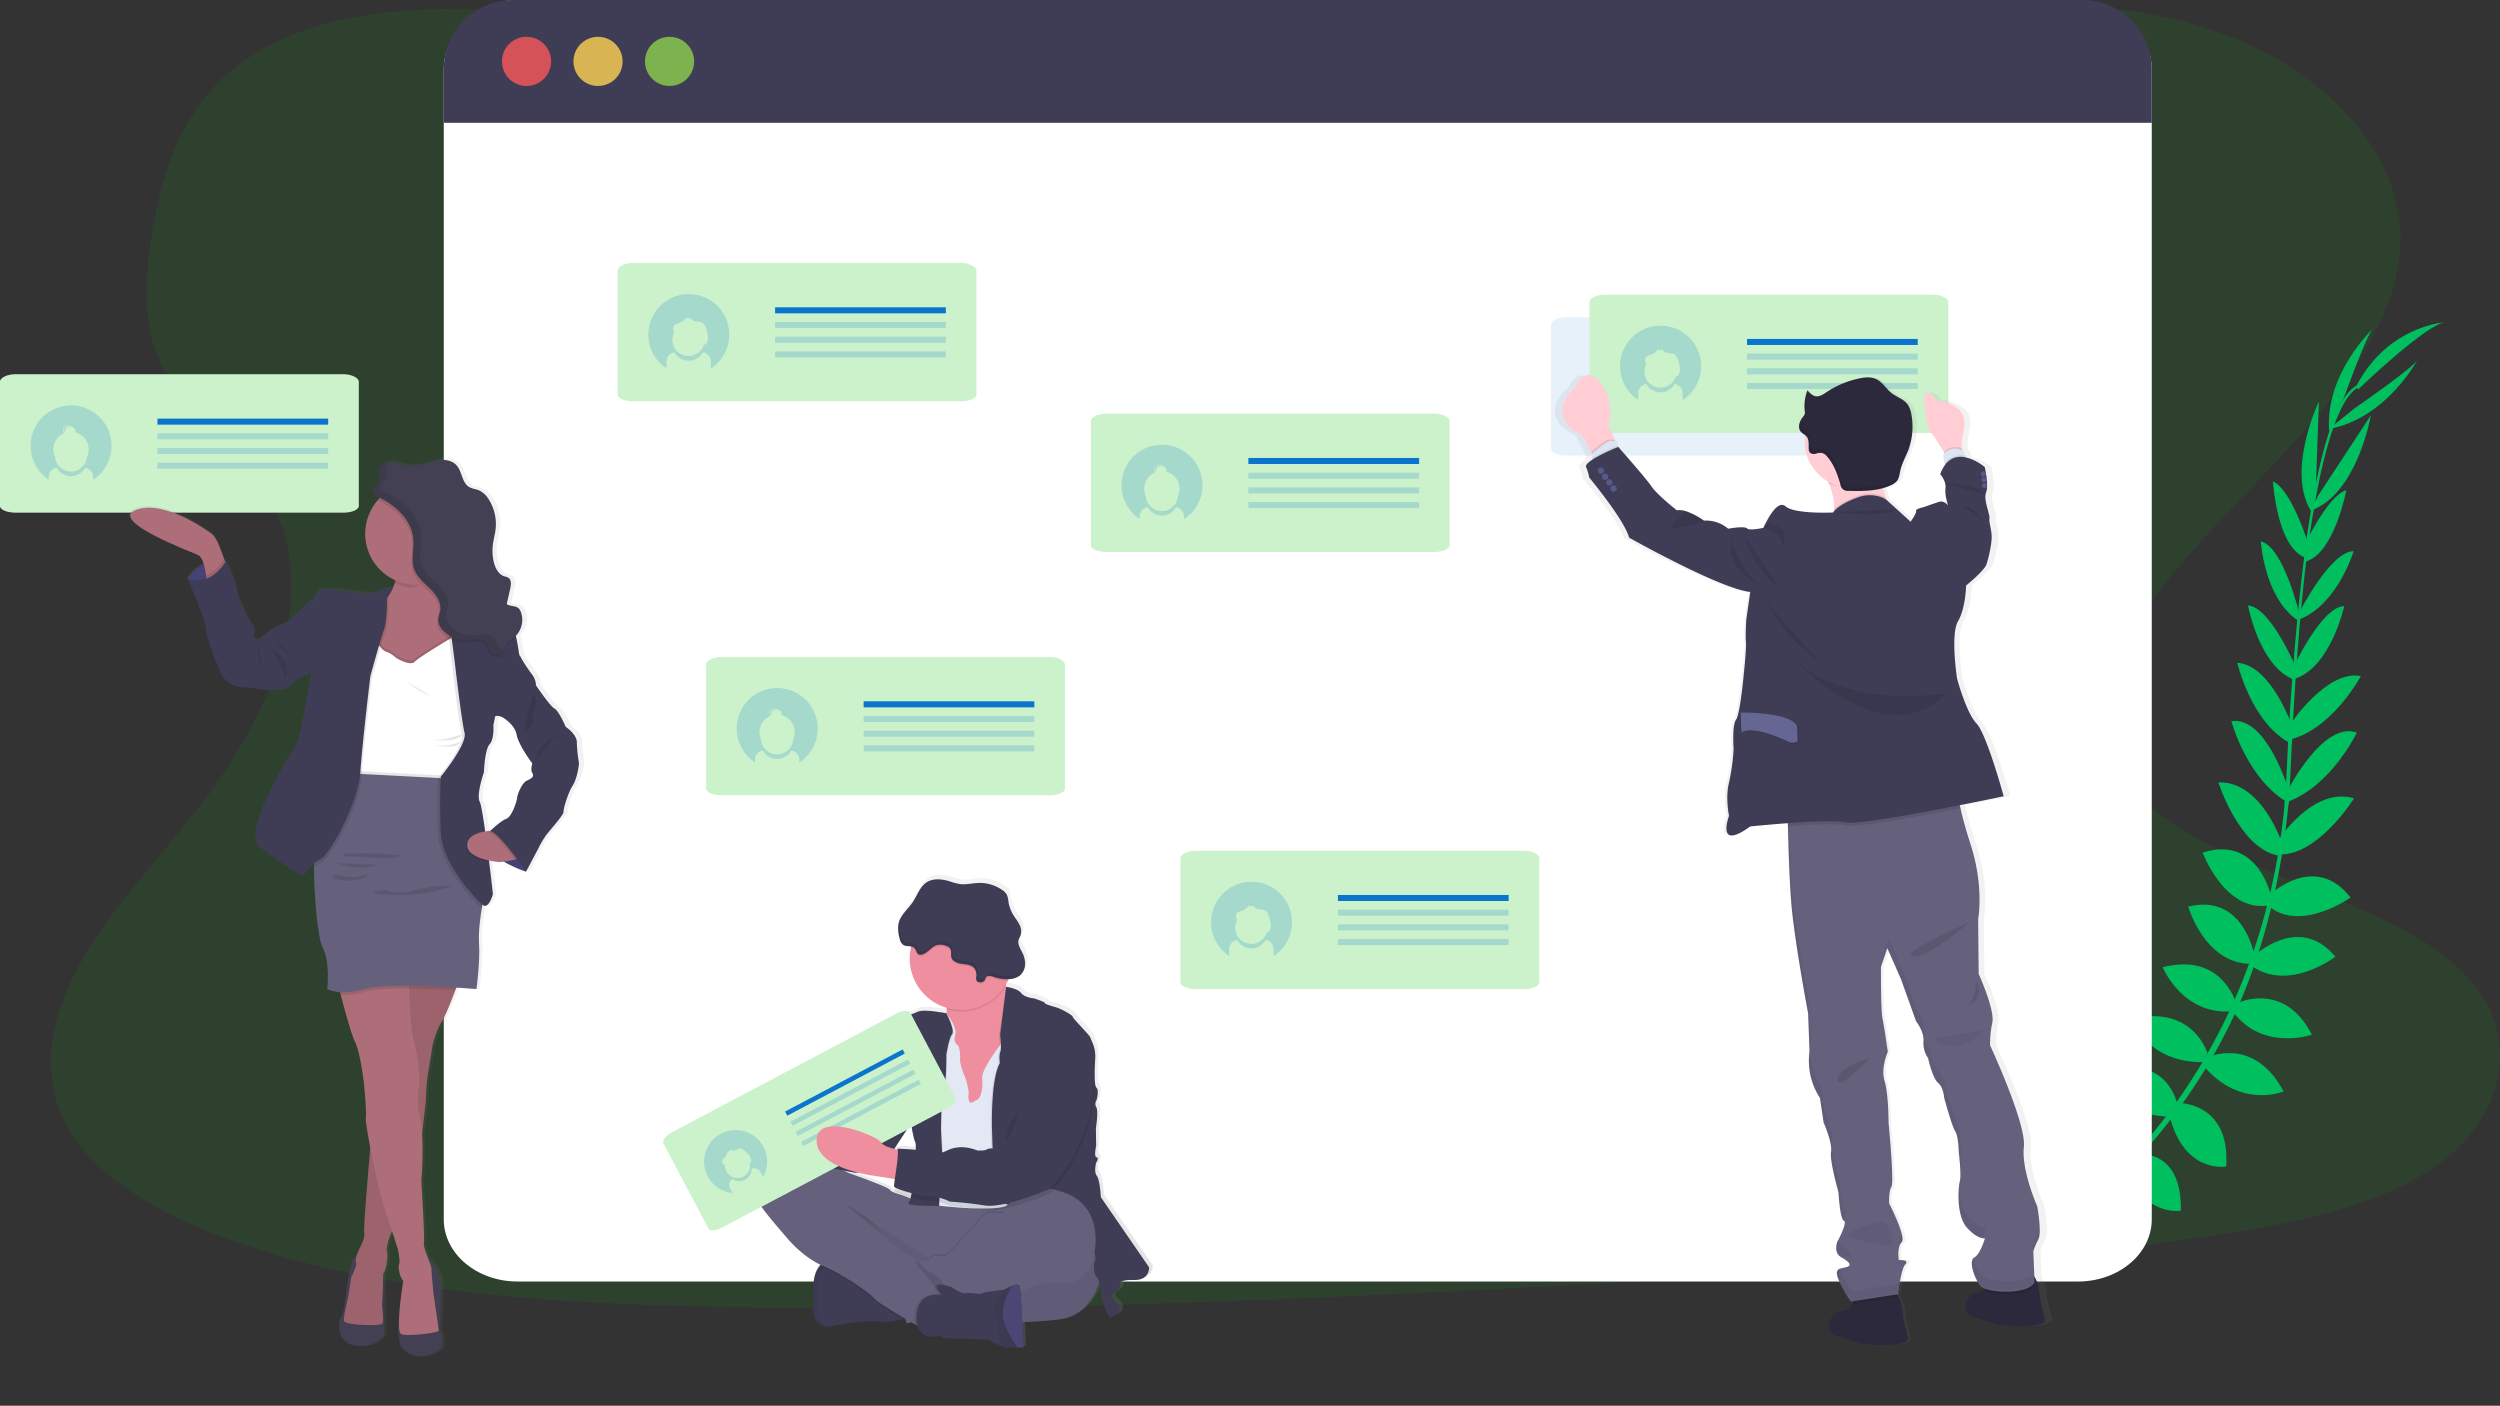 <svg width="1126.81" height="633.59" xmlns="http://www.w3.org/2000/svg" xmlns:xlink="http://www.w3.org/1999/xlink">
 <rect width="100%" height="100%" fill="#333333" stroke="none"/>
 <defs>
  <linearGradient y2="-0" x2="0.5" y1="1" x1="0.5" id="ebf7d176-5ffd-4420-bcca-304f4f77ac7a">
   <stop stop-opacity="0.25" stop-color="gray" offset="0"/>
   <stop stop-opacity="0.12" stop-color="gray" offset="0.54"/>
   <stop stop-opacity="0.1" stop-color="gray" offset="1"/>
  </linearGradient>
  <linearGradient xlink:href="#ebf7d176-5ffd-4420-bcca-304f4f77ac7a" gradientTransform="translate(1052.52 21.29) rotate(-2.2)" y2="269.19" x2="-222.1" y1="711.31" x1="-222.1" id="ffba99e4-d350-4cb7-a6ec-0715674198cb"/>
  <linearGradient xlink:href="#ebf7d176-5ffd-4420-bcca-304f4f77ac7a" y2="339.73" x2="197.37" y1="744.56" x1="197.37" id="f94edff0-5540-4209-9ffe-d34bff61dab8"/>
 </defs>
 <title>status update</title>
 <g>
  <title>background</title>
  <rect fill="none" id="canvas_background" height="602" width="802" y="-1" x="-1"/>
 </g>
 <g>
  <title>Layer 1</title>
  <path id="svg_1" opacity="0.1" fill="#00bf00" d="m650.4,86.03c-70.76,0.54 -138.73,-15.45 -203.73,-33.27s-129.47,-37.83 -198.84,-46c-44.62,-5.28 -95.4,-4.45 -130.48,16c-33.75,19.66 -43.73,51.88 -48.66,81.62c-3.71,22.38 -5.52,45.86 7.54,66.23c9.07,14.13 24.69,25.73 35.68,39.19c38.26,46.84 14.54,107.11 -23.4,155.51c-17.77,22.67 -38.57,44.49 -52.11,68.49s-19.18,51.11 -5.79,74.6c13.28,23.29 43.54,40.06 76.08,51.45c66.1,23.14 143.17,27.7 218.23,29.17c166.14,3.24 332.71,-6.64 498.82,-16.51c61.48,-3.65 123.23,-7.33 183.48,-17.15c33.46,-5.45 67.93,-13.43 91.75,-30.6c30.24,-21.8 36.68,-57.12 15,-82.34c-36.37,-42.29 -133,-49.68 -159,-95.53c-14.31,-25.24 -1.57,-54.37 17,-78.91c39.94,-52.65 108.34,-100 109.95,-158.63c1.11,-40.25 -34,-79.28 -86.68,-96.43c-55.24,-18 -130.78,-12.79 -169.84,21.62c-40.16,35.37 -112.5,51.02 -175,51.49z"/>
  <path id="svg_2" fill="#0b75ce" d="m928.97,550.93s-12.29,-8.11 -24.47,-2.35c0,0 3.75,7.23 19.17,6.54l5.3,-4.19z"/>
  <path id="svg_3" fill="#0b75ce" d="m930.48,551.36s3.74,14.24 -5.63,23.93c0,0 -5.64,-5.87 -0.05,-20.25l5.68,-3.68z"/>
  <path id="svg_4" fill="#0b75ce" d="m945.81,537.69s-0.91,-12.11 -28.26,-8.1c0,0 -0.12,7.82 9.48,11.52s13.99,0.58 18.78,-3.42z"/>
  <path id="svg_5" fill="#0b75ce" d="m947.49,537.61s11.56,3.71 1.25,29.36c0,0 -7.62,-1.7 -9,-11.91s2.74,-13.74 7.75,-17.45z"/>
  <path id="svg_6" fill="#0b75ce" d="m962.97,520.42s1.57,-19.93 -26.38,-17.88c0,0 -2,18 21.45,22.68l4.93,-4.8z"/>
  <path id="svg_7" fill="#00bf5f" d="m981.4,497.93s-3.83,-22.59 -31.76,-15.86c0,0 -0.11,19.53 27.2,21.24l4.56,-5.38z"/>
  <path id="svg_8" fill="#00bf5f" d="m994.94,474.67s-6.42,-22 -34.1,-15.42c0,0 6.59,19.79 32.26,19.48l1.84,-4.06z"/>
  <path id="svg_9" fill="#00bf5f" d="m1007.76,451.95s-6.27,-22.83 -33,-16c0,0 8.92,21.69 31.23,19.87l1.77,-3.87z"/>
  <path id="svg_10" fill="#00bf5f" d="m1016.03,430.37s-4.82,-27.92 -29.74,-21.74c0,0 7.23,25.4 27.9,25.8l1.84,-4.06z"/>
  <path id="svg_11" fill="#00bf5f" d="m1023.77,404.3s-5.78,-28.15 -31,-20c0,0 9.89,26.6 29.22,23.85l1.78,-3.85z"/>
  <path id="svg_12" fill="#00bf5f" d="m1028.57,380.03s-9.19,-28.14 -28.68,-27.38c0,0 9.4,29.73 27,33l1.68,-5.62z"/>
  <path id="svg_13" fill="#00bf5f" d="m1031.62,356.36s-10,-33.88 -25.87,-31.27c0,0 6.93,25.9 25.3,36.55l0.57,-5.28z"/>
  <path id="svg_14" fill="#00bf5f" d="m1033.4,328.08s-9.37,-28.23 -25,-29.36c0,0 6.37,27.78 24.68,36.69l0.32,-7.33z"/>
  <path id="svg_15" fill="#00bf5f" d="m1035.24,301.8s-11.69,-28.26 -22,-28.9c0,0 5.08,27.83 21,33.54l1,-4.64z"/>
  <path id="svg_16" fill="#00bf5f" d="m1036.54,277.23s-7.18,-30.7 -17.52,-33.24c0,0 1.41,25.11 16.48,35.54l1.04,-2.3z"/>
  <path id="svg_17" fill="#00bf5f" d="m1040.4,245.14s-7.56,-24.46 -15.93,-28.19c0,0 1.66,28.84 14,34.18l1.93,-5.99z"/>
  <path id="svg_18" fill="#00bf5f" d="m1043.66,224.07l1.53,-43.14s-15.62,32.56 -2.68,50.75l1.15,-7.61z"/>
  <path id="svg_19" fill="#00bf5f" d="m1055.75,181.2s11.26,-31.5 14,-33.26c0,0 -22.1,20.44 -19.94,46.73l5.94,-13.47z"/>
  <path id="svg_20" fill="#00bf5f" d="m963.74,520.28s19.82,-2.6 19.22,25.42c0,0 -17.91,2.91 -23.75,-20.25l4.53,-5.17z"/>
  <path id="svg_21" fill="#00bf5f" d="m982.4,497.17s22.91,-0.07 21,28.6c0,0 -19.22,3.43 -25.57,-23.18l4.57,-5.42z"/>
  <path id="svg_22" fill="#00bf5f" d="m995.16,476.52s20.79,-9.75 34.1,15.42c0,0 -19.21,8.12 -35.93,-11.35l1.83,-4.07z"/>
  <path id="svg_23" fill="#00bf5f" d="m1008.22,452.16s21.29,-10.37 33.79,14.21c0,0 -22.17,7.64 -35.54,-10.32l1.75,-3.89z"/>
  <path id="svg_24" fill="#00bf5f" d="m1015.75,430.98s20.49,-19.58 36.85,0.22c0,0 -20.94,16.1 -37.79,4.14l0.94,-4.36z"/>
  <path id="svg_25" fill="#00bf5f" d="m1022.61,403.63s20.62,-20 36.84,0.92c0,0 -23.14,16.43 -37.57,3.28l0.73,-4.2z"/>
  <path id="svg_26" fill="#00bf5f" d="m1026.47,379.23s15.88,-25 34.57,-19.41c0,0 -16.47,26.47 -34.4,25.29l-0.17,-5.88z"/>
  <path id="svg_27" fill="#00bf5f" d="m1031.15,356.2s16,-31.49 31.13,-26c0,0 -11.53,24.2 -31.54,31.31l0.41,-5.31z"/>
  <path id="svg_28" fill="#00bf5f" d="m1032.25,326.47s16.45,-24.78 31.86,-21.76c0,0 -13.45,25.13 -33.45,28.93l1.59,-7.17z"/>
  <path id="svg_29" fill="#00bf5f" d="m1033.5,301.19s12.75,-27.8 23.12,-28c0,0 -6.13,27.61 -22.26,32.72l-0.86,-4.72z"/>
  <path id="svg_30" fill="#00bf5f" d="m1036.03,276.63s14.17,-28.17 24.82,-28.22c0,0 -7.25,24.08 -24.35,30.69l-0.47,-2.47z"/>
  <path id="svg_31" fill="#00bf5f" d="m1038.16,246.87s10.6,-23.3 19.38,-25.94c0,0 -5.3,28.4 -18.21,32.12l-1.17,-6.18z"/>
  <path id="svg_32" fill="#00bf5f" d="m1044.92,223.25l23.69,-36.08s-6.07,35.6 -27.14,43l3.45,-6.92z"/>
  <path id="svg_33" fill="#00bf5f" d="m1061.18,184.1s27.54,-19 28.53,-22.08c0,0 -14,26.62 -40,31.32l11.47,-9.24z"/>
  <path id="svg_34" fill="#00bf5f" d="m1062.83,175.55s31.61,-30.38 39.68,-30.35c0,0 -26.07,1.19 -40.44,28.74l0.76,1.61z"/>
  <path id="svg_35" fill="#00bf5f" d="m1038.47,251.38l1.15,0.15c5.94,-46.5 14.6,-74 24.39,-77.37l-0.38,-1.1c-10.38,3.6 -19.08,30.68 -25.16,78.32z"/>
  <path id="svg_36" fill="#00bf5f" d="m1029.74,362.55l1.74,0.15c0.36,-4.34 0.64,-8.79 0.83,-13.21c1.66,-38.48 4.23,-73.82 7.62,-100.31l-1,-1.25c-3.39,26.54 -6.69,62.95 -8.35,101.49c-0.18,4.38 -0.48,8.82 -0.84,13.13z"/>
  <path id="svg_37" fill="#00bf5f" d="m896.51,573.06c0.31,-0.13 30.94,-13.81 62.73,-46.44a252.42,252.42 0 0 0 45.85,-65c14.69,-29.93 23.65,-66.71 26.66,-102.44l-1.82,0.85c-6.74,80.2 -43.26,135 -72.29,164.85c-31.48,32.33 -61.76,45.87 -62.06,46l0.93,2.18z"/>
  <path id="svg_38" fill="#fff" d="m969.85,31.19l0,518.42c0,15.41 -14.87,28 -33.23,28l-703.37,0c-18.36,0 -33.23,-12.54 -33.23,-28l0,-518.42c0,-15.44 14.87,-31.19 33.23,-31.19l703.33,1.71c18.36,0 33.27,14.09 33.27,29.48z"/>
  <path id="svg_39" fill="#3f3d56" d="m969.85,31.35l0,24l-769.83,0l0,-24a31.35,31.35 0 0 1 31.38,-31.35l707.11,0a31.35,31.35 0 0 1 31.34,31.35z"/>
  <circle id="svg_40" opacity="0.8" fill="#fa5959" r="11.08" cy="27.67" cx="237.32"/>
  <circle id="svg_41" opacity="0.8" fill="#fed253" r="11.08" cy="27.67" cx="269.55"/>
  <circle id="svg_42" opacity="0.8" fill="#8ccf4d" r="11.08" cy="27.67" cx="301.78"/>
  <g id="svg_43" opacity="0.2">
   <path id="svg_44" fill="#00bf00" d="m653.4,189.8l0,56c0,1.67 -3.13,3 -7,3l-147.72,0c-3.86,0 -7,-1.35 -7,-3l0,-56c0,-1.67 3.12,-3.37 7,-3.37l147.72,0c3.88,-0.01 7,1.69 7,3.37z"/>
  </g>
  <rect id="svg_45" fill="#0b75ce" height="2.72" width="76.96" y="206.42" x="562.67"/>
  <path id="svg_46" opacity="0.2" fill="#0b75ce" d="m523.73,200.46a18.25,18.25 0 0 0 -10.06,33.47l0,-1.21a4.15,4.15 0 0 1 3.65,-4.11a7.24,7.24 0 0 0 12.7,0a4.15,4.15 0 0 1 3.65,4.11l0,1.29a18.25,18.25 0 0 0 -9.94,-33.55zm7.16,23.14a7.23,7.23 0 0 1 -14.43,0a7.92,7.92 0 0 1 4.15,-10.61a2.46,2.46 0 0 1 -0.39,-1.31a2.41,2.41 0 0 1 2.42,-2.41l0.17,0a2.41,2.41 0 0 0 -2.24,2.4a2.44,2.44 0 0 0 0.32,1.2l0.07,0a2.61,2.61 0 0 1 0,-0.48a2.35,2.35 0 0 1 0.46,-1.4a2.4,2.4 0 0 1 2.3,-1.7l0.17,0a2.39,2.39 0 0 0 -1.84,1.08a2.34,2.34 0 0 1 1.33,-0.4a2.41,2.41 0 0 1 2.41,2.41a2.45,2.45 0 0 1 0,0.27a7.93,7.93 0 0 1 5.88,7.66a8.07,8.07 0 0 1 -0.78,3.29z"/>
  <rect id="svg_47" opacity="0.2" fill="#0b75ce" height="2.72" width="76.96" y="213.04" x="562.67"/>
  <rect id="svg_48" opacity="0.2" fill="#0b75ce" height="2.72" width="76.96" y="219.66" x="562.67"/>
  <rect id="svg_49" opacity="0.2" fill="#0b75ce" height="2.72" width="76.96" y="226.29" x="562.67"/>
  <g id="svg_50" opacity="0.2">
   <path id="svg_51" fill="#00bf00" d="m479.99,299.47l0,56c0,1.66 -3.12,3 -7,3l-147.72,0c-3.86,0 -7,-1.36 -7,-3l0,-56c0,-1.67 3.12,-3.37 7,-3.37l147.74,0c3.86,0 6.98,1.7 6.98,3.37z"/>
  </g>
  <rect id="svg_52" fill="#0b75ce" height="2.72" width="76.96" y="316.1" x="389.25"/>
  <path id="svg_53" opacity="0.2" fill="#0b75ce" d="m350.32,310.13a18.25,18.25 0 0 0 -10.06,33.48l0,-1.22a4.14,4.14 0 0 1 3.65,-4.1a7.24,7.24 0 0 0 12.7,0a4.14,4.14 0 0 1 3.65,4.1l0,1.3a18.25,18.25 0 0 0 -9.94,-33.56zm7.15,23.14a7.23,7.23 0 0 1 -14.43,0a8,8 0 0 1 -0.71,-3.29a7.94,7.94 0 0 1 4.86,-7.32a2.39,2.39 0 0 1 -0.38,-1.3a2.42,2.42 0 0 1 2.41,-2.42l0.18,0a2.41,2.41 0 0 0 -1.93,3.6l0.08,0a2.42,2.42 0 0 1 0,-0.47a3.54,3.54 0 0 1 2.76,-3.11l0.09,0a2.42,2.42 0 0 0 -1.84,1.08a2.39,2.39 0 0 1 1.32,-0.4a2.42,2.42 0 0 1 2.42,2.42a2.45,2.45 0 0 1 0,0.27a7.92,7.92 0 0 1 5.16,11l0.01,-0.06z"/>
  <rect id="svg_54" opacity="0.2" fill="#0b75ce" height="2.72" width="76.96" y="322.72" x="389.25"/>
  <rect id="svg_55" opacity="0.2" fill="#0b75ce" height="2.72" width="76.96" y="329.34" x="389.25"/>
  <rect id="svg_56" opacity="0.2" fill="#0b75ce" height="2.72" width="76.96" y="335.96" x="389.25"/>
  <g id="svg_57" opacity="0.2">
   <path id="svg_58" fill="#00bf00" d="m440.1,121.88l0,56c0,1.66 -3.12,3 -7,3l-147.7,0c-3.85,0 -7,-1.36 -7,-3l0,-56c0,-1.67 3.13,-3.37 7,-3.37l147.72,0c3.86,0 6.98,1.7 6.98,3.37z"/>
  </g>
  <rect id="svg_59" fill="#0b75ce" height="2.72" width="76.96" y="138.51" x="349.36"/>
  <rect id="svg_60" opacity="0.2" fill="#0b75ce" height="2.72" width="76.96" y="145.13" x="349.36"/>
  <rect id="svg_61" opacity="0.2" fill="#0b75ce" height="2.72" width="76.96" y="151.75" x="349.36"/>
  <rect id="svg_62" opacity="0.2" fill="#0b75ce" height="2.72" width="76.96" y="158.37" x="349.36"/>
  <path id="svg_63" opacity="0.2" fill="#0b75ce" d="m310.4,132.54a18.26,18.26 0 0 0 -10,33.48l0,-3.09a4.15,4.15 0 0 1 3.65,-4.11a7.24,7.24 0 0 0 12.7,0a4.14,4.14 0 0 1 3.65,4.11l0,3.16a18.25,18.25 0 0 0 -10,-33.55zm8,22.28a1.23,1.23 0 0 1 -0.24,0.31a1,1 0 0 1 -0.53,0.18l-0.37,0a7.25,7.25 0 0 1 -14.19,-2.06a7.14,7.14 0 0 1 0.95,-3.56l-0.08,-0.05a2.41,2.41 0 0 1 0.24,-3.35a4.82,4.82 0 0 1 1.5,-0.55a6.7,6.7 0 0 0 3.8,-2.91a8,8 0 0 1 0,1.1a1.61,1.61 0 0 1 2.29,-0.08a4.6,4.6 0 0 0 0.65,0.74a2,2 0 0 0 0.81,0.23l1.82,0.23a3.48,3.48 0 0 1 2.07,0.75a3.28,3.28 0 0 1 0.69,1.22a18.24,18.24 0 0 1 1.19,3.85a6.17,6.17 0 0 1 -0.55,3.93l-0.05,0.02z"/>
  <g id="svg_64" opacity="0.2">
   <path id="svg_65" fill="#00bf00" d="m693.77,386.8l0,56c0,1.67 -3.12,3 -7,3l-147.73,0c-3.86,0 -7,-1.35 -7,-3l0,-56c0,-1.67 3.12,-3.36 7,-3.36l147.75,0c3.86,-0.05 6.98,1.64 6.98,3.36z"/>
  </g>
  <rect id="svg_66" fill="#0b75ce" height="2.72" width="76.96" y="403.38" x="603.03"/>
  <rect id="svg_67" opacity="0.2" fill="#0b75ce" height="2.72" width="76.96" y="410" x="603.03"/>
  <rect id="svg_68" opacity="0.2" fill="#0b75ce" height="2.72" width="76.96" y="416.63" x="603.03"/>
  <rect id="svg_69" opacity="0.2" fill="#0b75ce" height="2.72" width="76.96" y="423.25" x="603.03"/>
  <path id="svg_70" opacity="0.2" fill="#0b75ce" d="m564.09,397.42a18.25,18.25 0 0 0 -10.06,33.47l0,-3.09a4.15,4.15 0 0 1 3.65,-4.1a7.24,7.24 0 0 0 12.7,0a4.14,4.14 0 0 1 3.65,4.1l0,3.17a18.25,18.25 0 0 0 -9.94,-33.55zm8,22.27a1.12,1.12 0 0 1 -0.24,0.32a1,1 0 0 1 -0.53,0.18l-0.38,0a7.24,7.24 0 1 1 -13.23,-5.62l-0.08,0a2.41,2.41 0 0 1 0.24,-3.35a4.82,4.82 0 0 1 1.5,-0.55a6.69,6.69 0 0 0 3.8,-2.9a8,8 0 0 1 0,1.1a1.61,1.61 0 0 1 2.29,-0.08a4.14,4.14 0 0 0 0.65,0.73a1.91,1.91 0 0 0 0.81,0.24l1.82,0.23a3.42,3.42 0 0 1 2.07,0.75a3.28,3.28 0 0 1 0.69,1.22a18.06,18.06 0 0 1 1.19,3.85a6.14,6.14 0 0 1 -0.57,3.88l-0.03,0z"/>
  <path id="svg_71" fill="url(#ebf7d176-5ffd-4420-bcca-304f4f77ac7a)" d="m519.56,570.28l-21.94,-31.81s-0.41,-7.88 -1.85,-9.72s-0.31,-5.93 -0.31,-5.93s1.54,-2.25 0.21,-2.46s-0.21,-5.22 -0.21,-5.22l-0.1,-8s1.23,-7.68 0.21,-9.52a3,3 0 0 1 0.1,-3.27s1.23,-4.4 0,-5.53s-0.93,-8 -0.62,-13.4s-2.15,-8.49 -2.15,-9.31s-8.1,-8.79 -8.1,-9.51s-5.13,-3.68 -8.21,-4.5s-4.61,-1.43 -4.51,-1.84s-4.82,-2 -4.82,-2s-4.3,-0.31 -5.95,-2.45s-6.65,-2.78 -6.8,-2.79l-0.09,-0.43l-0.09,-0.46c0.38,-0.65 0.74,-1.32 1.07,-2c0.1,-0.21 0.19,-0.41 0.28,-0.62a8.78,8.78 0 0 0 5.05,-1.57a6.85,6.85 0 0 0 2.45,-4.91a10.83,10.83 0 0 0 -1.19,-5.45c-0.9,-1.84 -2.22,-3.75 -1.77,-5.75c0.2,-0.86 0.72,-1.62 1,-2.46a6.5,6.5 0 0 0 -0.74,-4.85c-0.77,-1.48 -1.85,-2.79 -2.72,-4.23a16.42,16.42 0 0 1 -2.16,-6a9.24,9.24 0 0 0 -0.8,-3.26a6.24,6.24 0 0 0 -1.8,-1.82a18,18 0 0 0 -11,-3.34c-2.79,0.1 -5.58,0.85 -8.35,0.51a30.6,30.6 0 0 1 -4.87,-1.27c-3.44,-1 -7.41,-1.44 -10.4,0.53s-4.19,5.84 -6.22,8.87c-1.8,2.67 -4.42,4.92 -5.79,7.76c0,-0.06 0,-0.11 0,-0.17a9.86,9.86 0 0 0 -0.76,2.07a14.74,14.74 0 0 0 0.45,6.78a4.72,4.72 0 0 0 1.66,3c1,0.65 2.4,0.5 3.59,0.71c-0.05,0.19 -0.1,0.39 -0.14,0.58a23,23 0 0 0 -0.51,4.87a23.44,23.44 0 0 0 16.74,22.47c0,0.21 0,0.42 0,0.62a16.37,16.37 0 0 1 -0.1,1.76l0,0s-10.31,-2.12 -13.07,-0.68s-8.21,2.55 -9,3.37s-2.87,0.21 -4.72,5s-2.05,9.72 -4.4,12s-3.59,3.79 -3.7,5.43s0.31,2 -0.61,2.55s-2.26,2.66 -1.85,3.48a2.9,2.9 0 0 1 -1.13,3.07a3.41,3.41 0 0 0 -1.43,3.07s-0.62,2.25 -2.05,2.76s-2.36,3.89 -2.36,3.89l-4.65,5.35l-9.22,-10.2a3.89,3.89 0 0 0 -5.48,-0.28l-4.54,4.03a8.94,8.94 0 0 0 -4.53,2.7a11.75,11.75 0 0 0 -2.34,3.49l-2.48,2.23a6.28,6.28 0 0 0 -0.64,6.95l5.91,6.53l0,0.06a10.33,10.33 0 0 0 -5.71,2.32c-8.81,7.78 -8.92,14.94 -7.58,18.21s12.51,15.86 12.51,15.86s6.49,8.44 15.86,12.93l0,0l-0.07,0.07c-0.19,0.2 -0.37,0.41 -0.55,0.64l-0.15,0.2a1.43,1.43 0 0 0 -0.14,0.2l-0.17,0.24l-0.13,0.2l-0.18,0.3l-0.11,0.19l-0.21,0.4s-0.05,0.09 -0.07,0.13s-0.17,0.37 -0.25,0.56l-0.09,0.21c0,0.13 -0.1,0.27 -0.16,0.4l-0.09,0.27c0,0.13 -0.09,0.26 -0.13,0.4l-0.09,0.29q-0.06,0.21 -0.12,0.45c0,0.09 -0.05,0.18 -0.07,0.27s-0.11,0.49 -0.16,0.74a2.5,2.5 0 0 0 0,0.29a4.51,4.51 0 0 0 -0.09,0.53c0,0.12 0,0.24 -0.05,0.37s-0.05,0.33 -0.07,0.51s0,0.25 0,0.39s0,0.38 0,0.58l0,0.36c0,0.32 0,0.65 0,1c-0.21,12 0.49,13.71 0.49,13.71a6.64,6.64 0 0 0 5.44,4.08a7.17,7.17 0 0 0 1.76,-0.09c5.33,-0.93 17.84,-3.07 22.25,-2.25c2.65,0.49 7.56,-0.24 11.05,-0.9l0.92,-0.18l0.64,2l2,-0.56l1.72,1l1.09,0.62c2,6.86 10.24,4.52 10.24,4.52l1.95,1.13l19.79,0.51a39.78,39.78 0 0 0 7,3.36a6.29,6.29 0 0 0 1,0.22a44.38,44.38 0 0 0 5.51,0.1c1.52,0 2.69,-0.1 2.69,-0.1s-0.2,-5.37 -0.49,-11.39a161.45,161.45 0 0 0 18.33,-1.5c10.57,-1.86 15,-11.47 16.6,-16.6a46.9,46.9 0 0 1 1,6.37a46.46,46.46 0 0 0 1.64,5.52a18.45,18.45 0 0 0 2.26,4.1c7.79,-2.66 3.07,-6.65 1.43,-8.39s1.13,-3.17 1.13,-3.17s2.16,-1.44 2,-2.77s-0.31,-2.76 6.67,-2.66s6.51,-5.67 6.51,-5.67zm-108.28,-65.32c0.09,0.59 1.06,6.89 1.94,8.55a10.9,10.9 0 0 1 0.23,3.37c-4.13,-0.33 -8.43,-0.51 -8.43,-0.51a1,1 0 0 1 0.22,0.53l-0.65,-0.15l-0.95,-0.23l7.62,-11.57l0.02,0.01zm-15.1,23.99l7.15,1.14l0.6,0.09a25.52,25.52 0 0 0 -0.37,3.38c0,0.1 0.16,0.23 0.39,0.38a10.74,10.74 0 0 0 -0.14,1.69c0.12,0.57 3.46,1.79 7.3,2.81c-0.06,0.2 -0.11,0.4 -0.16,0.58l0,0c-3.39,-1.78 -8.72,-2.61 -9.34,-3.93s-18.76,-7.67 -18.76,-7.67s-0.67,-0.35 -1.81,-0.9l4.78,0.9l1.31,-0.13a71.46,71.46 0 0 0 9.07,1.66l-0.02,0z"/>
  <path id="svg_72" fill="#65617d" d="m496.22,574.73s-2.85,17.18 -17.28,19.72s-62.6,2 -62.6,2s-27.54,-4 -37.5,-27.23s-16.37,-32.53 -7.83,-32.93s54.58,15.55 57.22,15.75s70.53,-35.34 67.99,22.69z"/>
  <path id="svg_73" opacity="0.05" d="m496.22,574.73s-2.85,17.18 -17.28,19.72s-62.6,2 -62.6,2s-27.54,-4 -37.5,-27.23s-16.37,-32.53 -7.83,-32.93s54.58,15.55 57.22,15.75s70.53,-35.34 67.99,22.69z"/>
  <path id="svg_74" fill="#3f3d56" d="m367.03,593.8a6.59,6.59 0 0 0 5.37,4.1a7,7 0 0 0 1.74,-0.1c5.28,-0.91 17.68,-3 22.05,-2.23c2.63,0.49 7.5,-0.24 11,-0.89c2.3,-0.43 4,-0.84 4,-0.84s-4.06,-13.52 -4.57,-13.92s-18.33,-11.12 -18.33,-11.12l-14.09,-1l0,0a7.41,7.41 0 0 0 -4.77,2.81c-1.49,1.8 -2.77,4.75 -2.85,9.59c-0.25,11.91 0.45,13.6 0.45,13.6z"/>
  <path id="svg_75" opacity="0.05" d="m367.03,593.8a6.59,6.59 0 0 0 5.37,4.1a57.66,57.66 0 0 1 -3.82,-5.58l0.07,-9.86a17.38,17.38 0 0 1 5.55,-14.66l0,0s-7.42,0.51 -7.62,12.4s0.45,13.6 0.45,13.6z"/>
  <path id="svg_76" opacity="0.1" d="m428.13,572.29l13.11,-10.26l20.63,-20.33l-5.59,-0.25c-0.84,0.53 -3.18,2.21 -3.27,4.25c-0.1,2.48 -5.57,0.17 -8.42,1.59s-16.77,19.24 -19.19,19.13s-4.37,-1.24 -5.38,0.49a1,1 0 0 1 -0.08,0.11l8.19,5.27z"/>
  <path id="svg_77" opacity="0.1" d="m369.4,570.63l1.42,0.65c10,4.27 22.25,13.21 23.17,14.84c0.56,1 7.69,5.32 13.19,8.56c2.3,-0.43 4,-0.84 4,-0.84s-4.06,-13.52 -4.57,-13.92s-18.32,-11.12 -18.32,-11.12l-14.09,-1l0,0a7.41,7.41 0 0 0 -4.8,2.83z"/>
  <path id="svg_78" fill="#65617d" d="m341.74,541.5c1.32,3.25 12.4,15.75 12.4,15.75s7,9.15 17,13.42s22.26,13.21 23.17,14.84c0.59,1 8.53,5.82 14.12,9.11l1.26,0.73l2.77,1.61l1.47,0.84s3.4,-2.73 6.79,-5.48s6.68,-5.44 6.73,-5.59c0.1,-0.31 1.42,-3.76 1.11,-4c-0.16,-0.1 -0.85,-1.51 -2.14,-3.14a14.41,14.41 0 0 0 -5.17,-4.28a14.68,14.68 0 0 1 -6.71,-7s-0.45,-0.32 -1.12,-0.75a13.6,13.6 0 0 0 -4.57,-2c-2.24,-0.28 -6.4,-4.85 -6.4,-4.85a12.53,12.53 0 0 1 -4,-4.17c-1.07,-2.23 -16.83,-13 -18.29,-14l38.24,24.49l9.15,5.87l13.11,-10.26l20.63,-20.33l-6.81,-0.3c-10,-0.44 -27.83,-1.12 -30.08,-0.61a17,17 0 0 1 -5.59,0.36s-5.08,0.23 -8.43,-1.54s-8.65,-2.6 -9.26,-3.91s-18.6,-7.62 -18.6,-7.62s-24.49,-13 -33.23,-5.28s-8.89,14.84 -7.55,18.09z"/>
  <path id="svg_79" fill="#ee8e9e" d="m420.71,466.9l3.15,10.47l4.06,23.58l14.94,1l4.33,-7.18l4.31,-7.15s2.69,-9.53 4.63,-18.75c1.71,-8.15 2.82,-16.07 1,-16.93c-1.65,-0.76 -2.73,-3.51 -3.44,-6.46c-0.09,-0.36 -0.17,-0.73 -0.24,-1.1a57.52,57.52 0 0 1 -1,-7.58s-31.31,-1.63 -26.94,11.28a20.38,20.38 0 0 1 1.18,6.86a16.33,16.33 0 0 1 -0.1,1.75a14.63,14.63 0 0 1 -5.88,10.21z"/>
  <path id="svg_80" fill="#e3e8f4" d="m414.2,465.17l1.12,17.79l2.54,15.14l2.85,7l2.54,38.36s24.5,2.84 30.46,0a2.61,2.61 0 0 0 1.08,-0.84c7.2,-10.87 4.84,-42.35 4.84,-42.35l2.77,-20.36l-1.83,-10.55l-4.42,-0.47l-3.41,-0.36s-0.77,0.94 -1.87,2.41c-3,4 -8.56,11.8 -8.19,15.07c0.51,4.47 -0.61,9 -2.34,9.75s-3.15,1.94 -3.45,0.72a5.5,5.5 0 0 1 -0.31,-3.25c0.31,-1.73 -1.32,-7 -1.32,-7s-2.74,-6.2 -2.54,-8.84s-0.3,-5.69 -1.12,-6.4s-1.93,-1.43 -1,-4.68s-4,-9.58 -4,-9.58l-12.4,8.44z"/>
  <path id="svg_81" opacity="0.1" d="m446.57,509.59l1,30.39l5.87,3.26a2.54,2.54 0 0 0 1.08,-0.85c7.2,-10.87 4.84,-42.35 4.84,-42.35l2.74,-20.33l-1.83,-10.55l-4.42,-0.47c1.71,-8.15 2.83,-16.06 1,-16.92c-1.65,-0.77 -2.74,-3.51 -3.44,-6.46l0,0l-3.18,21.49s0.27,1.93 0.36,3.93a11.13,11.13 0 0 1 -0.26,3.79c-0.71,1.83 -0.2,5.08 -0.2,5.08c-1.83,3.23 -2.75,9.21 -3.19,15c-0.6,7.68 -0.37,14.99 -0.37,14.99z"/>
  <path id="svg_82" fill="#3f3d56" d="m453.5,444.8s5.12,0.64 6.74,2.77s5.9,2.44 5.9,2.44s4.88,1.63 4.77,2s1.43,1 4.48,1.83s8.13,3.76 8.13,4.48s8,8.63 8,9.45s2.43,3.86 2.13,9.25s-0.61,12.19 0.61,13.31s0,5.49 0,5.49a3,3 0 0 0 -0.1,3.25c1,1.83 -0.21,9.45 -0.21,9.45l0.11,7.93s-1.12,5 0.2,5.18s-0.2,2.44 -0.2,2.44s-1.12,4.07 0.3,5.9s1.83,9.65 1.83,9.65l21.75,31.61s0.3,5.79 -6.61,5.69s-6.81,1.32 -6.6,2.64s-1.93,2.75 -1.93,2.75s-2.75,1.42 -1.12,3.15s6.3,5.69 -1.42,8.33a18.38,18.38 0 0 1 -2.24,-4.06a47.34,47.34 0 0 1 -1.63,-5.49s-0.71,-7.73 -2.13,-8.74s-1.22,-5.9 -1.22,-5.9s2,-4 -0.81,-5.59s-44.11,-24.49 -44.11,-24.49l-1,-30.39s-0.71,-22.46 3.56,-30c0,0 -0.51,-3.25 0.2,-5.08s-0.1,-7.73 -0.1,-7.73l2.72,-21.52z"/>
  <path id="svg_83" opacity="0.1" d="m426.86,457.02s-10.22,-2.11 -13,-0.69s-8.13,2.54 -8.94,3.36s-2.85,0.2 -4.68,5s-2,9.65 -4.37,11.89s-3.56,3.76 -3.66,5.38s0.31,2 -0.61,2.54s-2.23,2.65 -1.83,3.46s21.14,18.7 21.14,18.7s1,6.81 1.93,8.54s-1,25.51 -3.05,27.13s13.76,1.47 13.76,1.47s0.72,-15.6 1.33,-16.42s-0.41,-17.48 -0.41,-17.48s-0.1,-14.23 1.22,-18s1.17,-16.26 1.17,-16.26s1.17,-7.5 2.59,-9.25s-2.59,-9.37 -2.59,-9.37z"/>
  <path id="svg_84" fill="#3f3d56" d="m426.56,456.71s-10.22,-2.1 -13,-0.68s-8.13,2.54 -8.94,3.35s-2.85,0.21 -4.67,5s-2,9.66 -4.37,11.89s-3.56,3.76 -3.66,5.39s0.3,2 -0.61,2.54s-2.24,2.64 -1.83,3.46s21.14,18.7 21.14,18.7s1,6.81 1.93,8.53s-1,25.51 -3.05,27.14s13.72,1.47 13.72,1.47s0.71,-15.6 1.32,-16.41s-0.41,-17.48 -0.41,-17.48s-0.1,-14.23 1.22,-18s1.18,-16.26 1.18,-16.26s1.16,-7.5 2.58,-9.25s-2.55,-9.39 -2.55,-9.39z"/>
  <path id="svg_85" opacity="0.1" d="m425.48,448.1a20.38,20.38 0 0 1 1.18,6.86a23.28,23.28 0 0 0 26.74,-10.56a57.52,57.52 0 0 1 -1,-7.58s-31.29,-1.63 -26.92,11.28z"/>
  <path id="svg_86" fill="#ee8e9e" d="m410.04,432.04a23.22,23.22 0 1 0 0.5,-4.84a23.27,23.27 0 0 0 -0.5,4.84z"/>
  <path id="svg_87" fill="#3f3d56" d="m395.1,485.91l-5.59,1.73a2.88,2.88 0 0 1 -1.12,3a3.39,3.39 0 0 0 -1.42,3s-0.61,2.24 -2,2.75s-2.33,3.86 -2.33,3.86l-4.68,5.39s-1.73,1.42 -1.42,2.13s-1.83,0.91 -1.83,0.91l1.12,18.1l9.65,1.82l6,-0.61l4.88,-1.82l4.27,-2.55l1.93,-5l8.53,-13l-15.99,-19.71z"/>
  <path id="svg_88" fill="#ee8e9e" d="m376.09,510.2s-12.4,-17.89 -21.65,-8.23s3.76,25.3 6.81,24.79s17.59,-1.32 17.59,-1.32l-2.75,-15.24z"/>
  <path id="svg_89" opacity="0.1" d="m410.54,427.2a2.82,2.82 0 0 1 1.71,0.77c0.78,0.83 0.82,2.3 1.85,2.82a2.16,2.16 0 0 0 1.21,0.14c2.7,-0.39 4.26,-3.44 6.86,-4.28a7,7 0 0 1 4.55,0.39a3.46,3.46 0 0 1 1.5,1c0.87,1.13 0.26,2.78 0.66,4.14c0.56,1.89 2.81,2.64 4.77,2.88s4.15,0.39 5.45,1.86a5,5 0 0 1 1,3.93a3.14,3.14 0 0 0 0,1.46c0.54,1.52 3.18,1.3 3.87,0.09c0.5,-0.87 0.35,-1.6 1.53,-1.84a5,5 0 0 1 2.49,0.43a18.11,18.11 0 0 0 6.44,1a23.28,23.28 0 1 0 -43.84,-14.74l-0.05,-0.05z"/>
  <path id="svg_90" fill="#3f3d56" d="m440.05,441.67a3.14,3.14 0 0 1 0,-1.46a5,5 0 0 0 -1,-3.93c-1.3,-1.47 -3.5,-1.61 -5.45,-1.86s-4.21,-1 -4.77,-2.88c-0.4,-1.36 0.21,-3 -0.66,-4.14a3.35,3.35 0 0 0 -1.5,-1a7,7 0 0 0 -4.55,-0.4c-2.6,0.84 -4.16,3.89 -6.86,4.28a2.17,2.17 0 0 1 -1.21,-0.14c-1,-0.52 -1.07,-2 -1.85,-2.82c-1.24,-1.31 -3.58,-0.47 -5.09,-1.44a4.63,4.63 0 0 1 -1.64,-3a14.57,14.57 0 0 1 -0.45,-6.74c0.88,-3.78 4.26,-6.37 6.42,-9.6c2,-3 3.14,-6.81 6.16,-8.81s6.9,-1.54 10.31,-0.53a28.86,28.86 0 0 0 4.83,1.27c2.74,0.34 5.5,-0.41 8.27,-0.5a17.72,17.72 0 0 1 10.92,3.32a6,6 0 0 1 1.78,1.8a9.08,9.08 0 0 1 0.8,3.24a16.44,16.44 0 0 0 2.14,5.94c0.86,1.43 1.93,2.73 2.7,4.21a6.43,6.43 0 0 1 0.73,4.81c-0.26,0.84 -0.77,1.59 -1,2.45c-0.45,2 0.86,3.88 1.75,5.71a10.78,10.78 0 0 1 1.19,5.42a6.84,6.84 0 0 1 -2.44,4.87a8.72,8.72 0 0 1 -5.15,1.56a18.33,18.33 0 0 1 -6.57,-1a5,5 0 0 0 -2.48,-0.43c-1.19,0.24 -1,1 -1.54,1.84c-0.61,1.26 -3.25,1.48 -3.79,-0.04z"/>
  <path id="svg_91" opacity="0.1" d="m427.52,572.9l13.11,-10.26l20.63,-20.33l-6.81,-0.3a4.44,4.44 0 0 0 -1.44,2.77c-0.1,2.49 -5.57,0.18 -8.42,1.6s-16.77,19.24 -19.19,19.12s-4.37,-1.23 -5.38,0.49l-0.08,0.12a2.89,2.89 0 0 1 -1.55,0.92l9.13,5.87z"/>
  <path id="svg_92" fill="#65617d" d="m401.09,572.19l6.59,21l1,3.3l3.14,-0.86l6.92,-1.9l30.8,-8.46a26.72,26.72 0 0 0 11.09,-3a33.53,33.53 0 0 1 19.14,-4.18c4.07,0.38 8.6,-1.37 12.36,-8.32c0,0 8.53,-25.2 -13,-32.41s-22.58,3.83 -22.58,3.83l-0.29,0.18c-0.84,0.53 -3.18,2.21 -3.27,4.25c-0.1,2.48 -5.57,0.17 -8.42,1.59s-16.75,19.32 -19.17,19.21s-4.37,-1.24 -5.38,0.49a1,1 0 0 1 -0.08,0.11c-0.75,1 -3,1.28 -4.51,1.32c-0.82,0 -1.41,0 -1.41,0l-0.19,0.06l-1.56,0.46l-11.18,3.33z"/>
  <path id="svg_93" opacity="0.1" d="m402.8,531.34l3.17,0.51l1.32,-13.11s-1.45,-0.22 -3.27,-0.64c0.48,1.82 -0.62,8.9 -1.22,13.24z"/>
  <path id="svg_94" opacity="0.1" d="m485.9,470.08s9.45,-2.74 7.12,24.09s-19.82,43.8 -19.82,43.8s-20.13,8.84 -29.17,7.42s-15.63,-1.73 -15.63,-1.73a23.13,23.13 0 0 0 -9.15,-2.44c-5.08,-0.2 -15.75,-3.35 -16,-4.37s2.65,-15.95 1.43,-17.07c0,0 14.23,0.58 15.65,1.61s3.45,0.29 5,0s6.2,-4.35 15.45,-0.8c0,0 3.15,0.31 4.37,-0.51a4.38,4.38 0 0 1 3.18,-0.2a8.74,8.74 0 0 0 2.2,-1.12c0.31,-0.4 2.75,0 2.75,0a1.08,1.08 0 0 0 1.52,-0.71a6.66,6.66 0 0 1 1.42,-2.23s2.75,-15.45 7.93,-21.24a3.32,3.32 0 0 0 1.12,-2.95c-0.41,-1.63 8.43,-24.83 20.63,-21.55z"/>
  <path id="svg_95" opacity="0.1" d="m412.25,568.85l13.42,16.25l0.09,-0.1c0.1,-0.3 1.42,-3.76 1.11,-4s-2.64,-5.29 -7.32,-7.42a13.93,13.93 0 0 1 -5.74,-5.23l-1.56,0.5z"/>
  <path id="svg_96" opacity="0.1" d="m412.4,596.96l1.47,0.84s3.4,-2.73 6.79,-5.48s6.68,-5.44 6.73,-5.59c0.1,-0.31 1.42,-3.76 1.11,-4c-0.16,-0.1 -0.85,-1.51 -2.14,-3.14c-9.1,-2.55 -3.3,3.77 -2.53,4.06c0,0 -11.08,-2.54 -11.69,9.52a14.4,14.4 0 0 0 0.26,3.79z"/>
  <path id="svg_97" fill="#3f3d56" d="m423.65,602.07l1.94,1.12l19.61,0.51a39.61,39.61 0 0 0 6.94,3.34a6.44,6.44 0 0 0 1,0.22a45.73,45.73 0 0 0 5.47,0.1c1.5,0 2.66,-0.1 2.66,-0.1s-0.93,-24.74 -1.63,-27.34c-0.33,-1.25 -2,-1 -3.6,-0.35a23.21,23.21 0 0 0 -3.51,1.78s-8.33,0.8 -9.66,1.52s-5.08,-0.41 -7.42,0s-6.5,-2.75 -6.5,-2.75c-11.38,-3.76 -5,3.25 -4.17,3.56c0,0 -11.07,-2.54 -11.68,9.52s10.55,8.87 10.55,8.87z"/>
  <path id="svg_98" fill="#565387" d="m452.01,592.52c0.21,5.12 4.2,11.48 6.59,14.84c1.5,0 2.66,-0.1 2.66,-0.1s-0.93,-24.74 -1.63,-27.34c-0.33,-1.25 -2,-1 -3.6,-0.35c-1.97,3.69 -4.19,8.82 -4.02,12.95z"/>
  <path id="svg_99" opacity="0.1" d="m452.01,592.52c0.21,5.12 4.2,11.48 6.59,14.84c1.5,0 2.66,-0.1 2.66,-0.1s-0.93,-24.74 -1.63,-27.34c-0.33,-1.25 -2,-1 -3.6,-0.35c-1.97,3.69 -4.19,8.82 -4.02,12.95z"/>
  <path id="svg_100" opacity="0.05" d="m448.66,593.2c1.35,4.94 1.33,10.49 3.48,13.84a6.44,6.44 0 0 0 1,0.22a45.73,45.73 0 0 0 5.47,0.1c1.5,0 2.66,-0.1 2.66,-0.1s-0.93,-24.74 -1.63,-27.34c-0.33,-1.25 -2,-1 -3.6,-0.35a23.21,23.21 0 0 0 -3.51,1.78s-5.6,5.52 -3.87,11.85z"/>
  <path id="svg_101" opacity="0.1" d="m380.99,543.06s9.74,3.16 18,14.39l-18,-14.39z"/>
  <g id="svg_102" opacity="0.1">
   <path id="svg_103" d="m460.16,421.1l-0.06,0.22a6.85,6.85 0 0 1 -0.34,0.85a6,6 0 0 1 0.4,-1.07z"/>
   <path id="svg_104" d="m405.04,416.17a9.14,9.14 0 0 1 0.75,-2c-0.05,0.17 -0.1,0.35 -0.14,0.53a14.58,14.58 0 0 0 0.45,6.74a4.63,4.63 0 0 0 1.64,3c1.51,1 3.85,0.13 5.08,1.43c0.79,0.83 0.83,2.31 1.85,2.82a2,2 0 0 0 1.22,0.14c2.7,-0.38 4.26,-3.43 6.86,-4.27a6.86,6.86 0 0 1 4.54,0.39a3.35,3.35 0 0 1 1.51,1c0.87,1.12 0.26,2.78 0.66,4.14c0.56,1.88 2.81,2.63 4.76,2.88s4.15,0.38 5.46,1.86a4.92,4.92 0 0 1 1,3.93a3.23,3.23 0 0 0 0,1.45c0.54,1.53 3.18,1.3 3.87,0.1c0.5,-0.88 0.35,-1.6 1.53,-1.85a5.1,5.1 0 0 1 2.49,0.43a18.31,18.31 0 0 0 6.57,1a8.86,8.86 0 0 0 5.15,-1.56a6.15,6.15 0 0 0 1.58,-1.93a6.5,6.5 0 0 1 -2.19,3.45a8.72,8.72 0 0 1 -5.15,1.56a18.3,18.3 0 0 1 -6.57,-1a5,5 0 0 0 -2.49,-0.43c-1.18,0.24 -1,1 -1.53,1.84c-0.69,1.21 -3.33,1.43 -3.87,-0.09a3.27,3.27 0 0 1 0,-1.46a4.92,4.92 0 0 0 -1,-3.93c-1.31,-1.47 -3.5,-1.61 -5.46,-1.86s-4.2,-1 -4.76,-2.88c-0.4,-1.36 0.21,-3 -0.66,-4.14a3.35,3.35 0 0 0 -1.5,-1a7,7 0 0 0 -4.55,-0.4c-2.6,0.84 -4.16,3.89 -6.86,4.28a2.2,2.2 0 0 1 -1.22,-0.14c-1,-0.52 -1.06,-2 -1.85,-2.82c-1.23,-1.31 -3.57,-0.47 -5.08,-1.44a4.63,4.63 0 0 1 -1.64,-3a14.57,14.57 0 0 1 -0.45,-6.77z"/>
  </g>
  <path id="svg_105" opacity="0.1" d="m461.73,497.52c-1.86,2.51 -4,4.84 -5.63,7.5a14.23,14.23 0 0 0 -2.47,8.87c1.7,-1.75 2.48,-4.17 3.56,-6.36c1.82,-3.72 4.54,-6.87 6.83,-10.28c0.44,-0.65 3.25,-4.42 1.83,-4.6c-1.17,-0.15 -3.45,4.01 -4.12,4.87z"/>
  <path id="svg_106" fill="#fff" d="m410.28,456.48l20.37,38.52c0.61,1.14 -1.05,3.21 -3.7,4.62l-101.67,53.77c-2.65,1.4 -5.3,1.61 -5.9,0.46l-20.37,-38.51c-0.61,-1.15 0.92,-3.46 3.57,-4.86l101.67,-53.77c2.66,-1.41 5.43,-1.38 6.03,-0.23z"/>
  <g id="svg_107" opacity="0.2">
   <path id="svg_108" fill="#00bf00" d="m410.28,456.48l20.37,38.52c0.61,1.14 -1.05,3.21 -3.7,4.62l-101.67,53.77c-2.65,1.4 -5.3,1.61 -5.9,0.46l-20.37,-38.51c-0.61,-1.15 0.92,-3.46 3.57,-4.86l101.67,-53.77c2.66,-1.41 5.43,-1.38 6.03,-0.23z"/>
  </g>
  <rect id="svg_109" fill="#0b75ce" transform="rotate(-27.87 -278.54,134.04) " height="2.11" width="59.91" y="754.07" x="108.97"/>
  <rect id="svg_110" opacity="0.2" fill="#0b75ce" transform="rotate(-27.87 -280.39,135.7) " height="2.11" width="59.91" y="760.29" x="109.53"/>
  <rect id="svg_111" opacity="0.2" fill="#0b75ce" transform="rotate(-27.87 -282.24,137.35) " height="2.11" width="59.91" y="766.49" x="110.09"/>
  <rect id="svg_112" opacity="0.2" fill="#0b75ce" transform="rotate(-27.87 -284.09,139.01) " height="2.11" width="59.91" y="772.71" x="110.65"/>
  <path id="svg_113" opacity="0.2" fill="#0b75ce" d="m324.93,511.02a14.2,14.2 0 0 0 5.26,26.69l-1.12,-2.12a3.23,3.23 0 0 1 1,-4.16a5.63,5.63 0 0 0 8.74,-4.62a3.24,3.24 0 0 1 4,1.5l1.15,2.18a14.2,14.2 0 0 0 -19.05,-19.47l0.02,0zm13.61,12.41a0.76,0.76 0 0 1 -0.05,0.3a0.84,0.84 0 0 1 -0.3,0.32l-0.25,0.14a5.64,5.64 0 1 1 -11.16,1l-0.07,0a1.89,1.89 0 0 1 -1.05,-2.4a3.61,3.61 0 0 1 0.83,-0.92a5.21,5.21 0 0 0 1.56,-3.38a6,6 0 0 1 0.37,0.77a1.26,1.26 0 0 1 1.54,-0.89a4.22,4.22 0 0 0 0.72,0.27a1.64,1.64 0 0 0 0.65,-0.13l1.33,-0.51a2,2 0 0 1 2.62,0.36a14.5,14.5 0 0 1 2.22,2.21a4.79,4.79 0 0 1 1.06,2.86l-0.02,0z"/>
  <path id="svg_114" fill="#ee8e9e" d="m368.06,513.96c-0.1,13.41 27.65,16.26 27.65,16.26l7.09,1.12l3.17,0.51l1.32,-13.11s-1.45,-0.22 -3.27,-0.64c-2.68,-0.63 -6.16,-1.71 -6.89,-3.23c-1.22,-2.54 -28.97,-14.33 -29.07,-0.91z"/>
  <path id="svg_115" fill="#3f3d56" d="m485.65,468.02s9.45,-2.74 7.12,24.09s-19.82,43.8 -19.82,43.8s-20.13,8.84 -29.17,7.42s-15.65,-1.73 -15.65,-1.73a23.13,23.13 0 0 0 -9.15,-2.44c-5.08,-0.2 -15.75,-3.35 -16,-4.37s2.65,-16 1.43,-17.07c0,0 14.23,0.58 15.65,1.61s3.45,0.29 5,0s6.2,-4.36 15.45,-0.8c0,0 3.15,0.31 4.37,-0.51a4.38,4.38 0 0 1 3.18,-0.2a8.74,8.74 0 0 0 2.2,-1.12c0.31,-0.4 2.75,0 2.75,0a1.07,1.07 0 0 0 1.52,-0.71a6.76,6.76 0 0 1 1.42,-2.24s2.75,-15.44 7.93,-21.24a3.29,3.29 0 0 0 1.12,-2.94c-0.39,-1.63 8.46,-24.77 20.65,-21.55z"/>
  <path id="svg_116" fill="#fff" d="m878.16,136.14l0,56c0,1.67 -3.12,3 -7,3l-147.76,0c-3.86,0 -7,-1.35 -7,-3l0,-56c0,-1.67 3.12,-3.37 7,-3.37l147.78,0c3.86,0.03 6.98,1.7 6.98,3.37z"/>
  <g id="svg_117" opacity="0.1">
   <path id="svg_118" fill="#0b75ce" d="m860.85,146.33l0,56c0,1.66 -3.13,3 -7,3l-147.73,0c-3.86,0 -7,-1.36 -7,-3l0,-56c0,-1.67 3.12,-3.37 7,-3.37l147.75,0c3.85,0 6.98,1.7 6.98,3.37z"/>
  </g>
  <path id="svg_119" fill="#fff" d="m878.16,136.14l0,56c0,1.67 -3.12,3 -7,3l-147.76,0c-3.86,0 -7,-1.35 -7,-3l0,-56c0,-1.67 3.12,-3.37 7,-3.37l147.78,0c3.86,0.03 6.98,1.7 6.98,3.37z"/>
  <g id="svg_120" opacity="0.2">
   <path id="svg_121" fill="#00bf00" d="m878.16,136.14l0,56c0,1.67 -3.12,3 -7,3l-147.76,0c-3.86,0 -7,-1.35 -7,-3l0,-56c0,-1.67 3.12,-3.37 7,-3.37l147.78,0c3.86,0.03 6.98,1.7 6.98,3.37z"/>
  </g>
  <rect id="svg_122" fill="#0b75ce" height="2.72" width="76.96" y="152.77" x="787.42"/>
  <rect id="svg_123" opacity="0.2" fill="#0b75ce" height="2.72" width="76.96" y="159.39" x="787.42"/>
  <rect id="svg_124" opacity="0.2" fill="#0b75ce" height="2.72" width="76.96" y="166.01" x="787.42"/>
  <rect id="svg_125" opacity="0.2" fill="#0b75ce" height="2.72" width="76.96" y="172.63" x="787.42"/>
  <path id="svg_126" opacity="0.2" fill="#0b75ce" d="m748.49,146.8a18.25,18.25 0 0 0 -10.09,33.48l0,-3.09a4.16,4.16 0 0 1 3.65,-4.11a7.24,7.24 0 0 0 12.7,0a4.16,4.16 0 0 1 3.65,4.11l0,3.17a18.25,18.25 0 0 0 -9.91,-33.56zm8,22.27a0.79,0.79 0 0 1 -0.77,0.49a2.3,2.3 0 0 1 -0.37,0a7.24,7.24 0 0 1 -14.18,-2.06a7.16,7.16 0 0 1 0.94,-3.56l-0.08,-0.05a2.42,2.42 0 0 1 0.24,-3.35a4.91,4.91 0 0 1 1.5,-0.55a6.65,6.65 0 0 0 3.8,-2.9a6.79,6.79 0 0 1 0,1.1a1.61,1.61 0 0 1 2.29,-0.08c0.23,0.23 0.38,0.55 0.66,0.73a1.73,1.73 0 0 0 0.81,0.23l1.81,0.24a2.56,2.56 0 0 1 2.76,2a17.51,17.51 0 0 1 1.19,3.85a6.08,6.08 0 0 1 -0.58,3.92l-0.02,-0.01z"/>
  <path id="svg_127" fill="url(#ffba99e4-d350-4cb7-a6ec-0715674198cb)" d="m924.97,594.22c-1.38,-5 -2.28,-9.38 -2.28,-9.38s0.06,-5.49 -2.56,-9.51l-0.05,-1.37l0,0l-0.4,-10.16a34.22,34.22 0 0 1 2.36,-5.4c1.7,-3.25 -0.57,-14.85 -0.57,-14.85s-7.4,-16.19 -6.15,-26.68s-15.67,-45.79 -15.67,-45.79a46,46 0 0 1 1.07,-10.28a8.18,8.18 0 0 0 0.11,-2.16a2.26,2.26 0 0 0 0,-0.26s0,0 0,0.08c-0.5,-6.87 -6.43,-19.55 -6.43,-19.55l-0.22,-24.61s2.92,-14.63 -3.5,-33.86c-2.24,-6.71 -3.71,-12.1 -4.67,-16.26c-0.11,-0.47 -0.22,-0.92 -0.31,-1.36c11.59,-2.22 20.43,-4 20.43,-4s-7.84,-28 -12.6,-32.8s-9,-20.19 -9,-20.19s-3.14,-19.89 0.47,-25.87s3.75,-16.16 3.75,-16.16s8.52,-6.71 9.51,-9.58s2.57,-9.31 2.44,-12.66s-1.34,-6.33 -1,-8.11s-2.89,-8.39 -1.55,-11.63a8.62,8.62 0 0 0 0.47,-3.09l0,-0.13a43.13,43.13 0 0 0 -1.09,-8.26a23.54,23.54 0 0 0 -8.86,-4.31l-0.22,-0.75l-0.57,-2c-0.3,-0.18 -0.59,-0.34 -0.88,-0.48l0,-0.72l-0.19,-2.87l1.12,-6.51c2.27,-11.33 -12.78,-12.43 -12.78,-12.43a7.82,7.82 0 0 0 -4.38,-3.55c-3.06,-1 0.14,16.91 1.6,18c1.09,0.82 4.58,6.32 6.26,9l0,0l0.28,0.44a6.82,6.82 0 0 0 -0.66,0.75l0.72,3.87l0.11,0.6a15.68,15.68 0 0 0 -2.23,4.16s2.85,2.9 2.43,6.28s1.13,7.52 1.21,7.74c-0.17,-0.18 -2.18,-2.19 -4.08,-1.6s-7.23,2.4 -7.23,2.4s-4,0.86 -3.59,1.73s-2.55,4.88 -2.55,4.88l-11.2,-9.82c-0.12,-0.3 -0.24,-0.6 -0.35,-0.91a25.63,25.63 0 0 1 -1.11,-4.45a24.33,24.33 0 0 0 3.41,-1.23a7.47,7.47 0 0 0 2.92,-2c1,-1.33 1.18,-3.1 1.56,-4.72c0.73,-3.18 2.46,-6.05 3.66,-9.09a29.07,29.07 0 0 0 1.47,-16.06a10.66,10.66 0 0 0 -1.84,-4.63c-1.86,-2.36 -5.09,-3.23 -7.49,-5.07s-4,-4.74 -6.78,-6.09c-2.5,-1.22 -5.48,-1 -8.22,-0.39a43.87,43.87 0 0 0 -15.1,6.15c-1.53,1 -3.22,2.14 -5,1.88c-1.56,-0.22 -2.74,-1.42 -3.79,-2.57a0.83,0.83 0 0 1 0,-0.15l-0.13,-0.13a19.09,19.09 0 0 0 -1.36,8.14c0,0.43 0,0.86 0.1,1.29c0,0.15 0,0.3 0,0.45a2.41,2.41 0 0 1 0,0.38l0,0a2.29,2.29 0 0 1 -0.06,0.58a4.16,4.16 0 0 1 -1,1.49a9,9 0 0 0 -0.84,1.24c0,-0.15 0.08,-0.3 0.13,-0.45a6.32,6.32 0 0 0 -1,3.45a3.4,3.4 0 0 0 0.9,2.41a11.76,11.76 0 0 0 1.82,1.35a19.53,19.53 0 0 0 -0.19,3.6a20.91,20.91 0 0 0 10.86,17.43c0.14,0.3 0.27,0.6 0.41,0.91c1.52,3.58 2.72,7.77 2.41,11.7c0,0.29 -0.06,0.58 -0.1,0.86s-0.26,0.31 -0.37,0.47l0,0s-17.83,0.86 -22.17,-2.78s-10.24,9.69 -10.24,9.69s-6.34,1.49 -7.67,0.3s-8.78,0.16 -8.78,0.16a16.08,16.08 0 0 0 -11.29,-3.64a33.09,33.09 0 0 0 -8.36,-4.23l0,0l-0.21,-0.06l0,0a9.18,9.18 0 0 0 -4,-0.36s-9.05,-6.91 -11.76,-10.7s-15.44,-17.75 -15.5,-17.82l-0.07,-0.69l-0.22,-2.1a7.55,7.55 0 0 1 -1.09,0.14l-0.27,-0.72a38.49,38.49 0 0 0 -2.82,-5.84s-0.1,-2.66 0.65,-3.35s-0.72,-10.38 -0.72,-10.38s-8.61,-18.17 -15.16,-4.1c0,0 -13,9.44 -1.41,19.39c0,0 4.57,2 5.27,3.7c0.46,1.1 2.1,4.16 3.2,6.19c0.18,0.34 0.35,0.64 0.49,0.91l-0.12,0.11l0.23,1.73l0.09,0.67c-2.06,1.28 -3.45,2.53 -3.07,3.42a19.33,19.33 0 0 1 1.46,4.72s16.28,18.85 18.61,27.09c0,0 42.6,23.15 56.37,24.39l-1.8,12.44a98.66,98.66 0 0 0 -0.16,10.1c0.28,2.65 -1.08,14.74 -1.08,14.74s-1.7,17.77 -3.61,20.33s-1.15,13.14 -1.15,13.14a89.34,89.34 0 0 1 -2.16,15.14c-1.75,6.79 0,15.05 0,15.05s-6.33,16.18 9.88,4.75c0,0 8.14,-0.82 17.52,-1.5c0,0.31 0,0.62 0,0.94c0,1.21 0.06,2.52 0.1,3.9c0.22,9.12 0.65,21.68 1.43,31.17c1.39,16.77 7.78,49.77 7.78,49.77l0.64,16.7a22.94,22.94 0 0 0 -0.29,4.79a31,31 0 0 0 5.1,16.59l1.71,11.08s3.28,7.23 3.51,11.61a6,6 0 0 1 -0.09,1.07a7.4,7.4 0 0 0 -0.08,1.71c0,5.06 3.54,17.05 3.54,17.05s0.65,12.19 2.5,12.83c1.59,0.54 -1.81,7.11 -2.83,9a3.59,3.59 0 0 1 -0.08,-0.35c-0.13,0.25 -0.21,0.38 -0.21,0.38a8.69,8.69 0 0 0 -0.45,3.11a4.42,4.42 0 0 0 2.19,4.21c3.55,2 5.48,3.68 2.57,4.5a31,31 0 0 0 -3.2,0.81c0,-0.14 -0.12,-0.28 -0.17,-0.41a2,2 0 0 0 -1.12,2.18a9.2,9.2 0 0 0 1.25,4.1c3.18,6.43 5.3,8.83 5.3,8.83l1.39,-0.21a7.27,7.27 0 0 1 -0.75,1.54a5.93,5.93 0 0 1 -2,1.91a6.31,6.31 0 0 1 -2.46,1a7,7 0 0 0 -5.08,2.72c-1.73,2.42 -2.75,5.68 1,8.36l13.24,4s22.58,2.06 21.19,-2.94s-2.28,-9.38 -2.28,-9.38a20,20 0 0 0 -2.17,-8.87a11,11 0 0 0 -0.84,-1.29l0.79,-0.12s1.21,-11.2 3.32,-13.41c0.49,-0.5 0.59,-0.88 0.46,-1.17c0.2,-0.62 -0.38,-1 -1.13,-1.12c0,0.14 -0.09,0.29 -0.14,0.44a11.21,11.21 0 0 0 -2.19,-0.16s-1,-5.8 1.34,-8a2.24,2.24 0 0 0 0.39,-1.75a9.47,9.47 0 0 0 -0.34,-2.36a0.61,0.61 0 0 0 -0.07,0.14c-1.41,-5.25 -5.78,-13.51 -5.78,-13.51s-0.38,-5.3 1,-7.47s-1.3,-28.82 -1.3,-28.82s0.06,-12.93 -1.82,-18.87s1.51,-13.16 1.51,-13.16s0,-0.14 -0.06,-0.39l0,-0.09s-0.11,-0.79 -0.29,-2a0.65,0.65 0 0 1 0,0.13c-0.49,-3.4 -1.43,-9.56 -2,-12.41c-0.89,-4 -0.72,-23.52 -0.72,-23.52l3,-8.44l6.4,14.1l6.95,18.86s3.23,3.91 3.46,8c0,0.2 0,0.4 0,0.6a11,11 0 0 0 0,1.28a11.38,11.38 0 0 0 2.15,6.72s2,9 4.64,11.16s2.82,6.62 2.82,6.62s3.61,13 5.16,15.21c1.3,1.89 1.57,7.21 1.62,8.84l0,0c0,0.3 0,0.48 0,0.48s0.62,4.66 0.75,8.59c0,0.48 0,1 0,1.4c0,0 0,-0.07 0,-0.1a14.23,14.23 0 0 1 -0.26,3.19c0,0.06 0,0.12 0,0.19q0,-0.35 0,-0.66a33.61,33.61 0 0 0 -0.62,8.18c0.1,4.71 1,10.25 4,13.41c5.15,5.47 8.23,4.64 8.23,4.64s-2.1,7.16 -5,8.69a2.11,2.11 0 0 0 -0.31,0.21c0,-0.13 -0.06,-0.27 -0.08,-0.4a3.42,3.42 0 0 0 -0.76,2.66c-0.09,3.12 2.07,8.1 4,10.35a5.82,5.82 0 0 0 2.52,1.34a4.91,4.91 0 0 1 -0.44,0.31a9.45,9.45 0 0 1 -1,0.51a4.9,4.9 0 0 1 -1.48,0.44a7.05,7.05 0 0 0 -5.08,2.72c-1.72,2.42 -2.75,5.67 1,8.36l13.24,4s22.54,1.95 21.11,-3.05z"/>
  <path id="svg_128" fill="#2d293d" d="m839.47,605.87l-12.82,-4c-3.59,-2.69 -2.6,-5.95 -0.93,-8.37a6.75,6.75 0 0 1 4.91,-2.71a6,6 0 0 0 2.38,-1a5.6,5.6 0 0 0 1.93,-1.91a9.36,9.36 0 0 0 1.26,-4.94s13.72,-4.6 17.68,-0.68a10.68,10.68 0 0 1 1.78,2.4a20.65,20.65 0 0 1 2.11,8.88s0.88,4.38 2.22,9.38s-20.52,2.95 -20.52,2.95z"/>
  <path id="svg_129" fill="#2d293d" d="m901.11,597.26l-12.81,-4c-3.6,-2.68 -2.61,-5.94 -0.94,-8.35a6.68,6.68 0 0 1 4.91,-2.71a5,5 0 0 0 1.43,-0.45a8.26,8.26 0 0 0 1,-0.51c3.47,-2.08 3.19,-6.85 3.19,-6.85s13.73,-4.6 17.68,-0.68a9.78,9.78 0 0 1 1.4,1.75c2.54,4 2.49,9.52 2.49,9.52s0.88,4.4 2.22,9.39s-20.57,2.89 -20.57,2.89z"/>
  <path id="svg_130" opacity="0.1" d="m853.88,582.3a10.68,10.68 0 0 1 1.78,2.4l0,0l-20.72,3.21a9.36,9.36 0 0 0 1.26,-4.94s13.72,-4.59 17.68,-0.67z"/>
  <path id="svg_131" opacity="0.1" d="m916.92,575.44l0.15,3.9c-3,5.46 -18.72,4.89 -23.37,2.39a8.26,8.26 0 0 0 1,-0.51c3.47,-2.08 3.19,-6.85 3.19,-6.85s13.73,-4.6 17.68,-0.68a9.78,9.78 0 0 1 1.35,1.75z"/>
  <path id="svg_132" fill="#65617d" d="m918.75,558.56a34.32,34.32 0 0 0 -2.27,5.4l0.53,14c-3.31,6 -21.77,4.74 -24.37,1.65s-5.57,-11.29 -2.79,-12.82s4.8,-8.68 4.8,-8.68s-3,0.82 -8,-4.65s-4.06,-18.08 -3.29,-21.12s-0.51,-13.09 -0.51,-13.09s-0.09,-7.08 -1.59,-9.32s-5,-15.21 -5,-15.21s-0.17,-4.42 -2.73,-6.63s-4.5,-11.16 -4.5,-11.16a11.6,11.6 0 0 1 -2.06,-7.53c0.36,-4.44 -3.36,-9.08 -3.36,-9.08l-6.75,-18.86l-6.21,-14.11l-2.85,8.45s-0.14,19.48 0.73,23.52s2.34,14.78 2.34,14.78s-3.27,7.21 -1.44,13.16s1.79,18.88 1.79,18.88s2.61,26.63 1.28,28.81s-1,7.47 -1,7.47s7.85,15.28 5.63,17.49s-1.29,8 -1.29,8s5,-0.19 2.92,2s-3.21,13.41 -3.21,13.41l-21.28,3.3s-2.06,-2.4 -5.14,-8.84s0.31,-5.85 3.13,-6.67s1,-2.51 -2.49,-4.51s-1.68,-6.84 -1.68,-6.84s4.79,-8.86 3,-9.5s-2.44,-12.83 -2.44,-12.83s-4.09,-14.36 -3.36,-18.29s-3.34,-13.15 -3.34,-13.15l-1.66,-11.09a30.64,30.64 0 0 1 -4.7,-20.89l-0.62,-17.21s-6.23,-33 -7.58,-49.82c-0.87,-10.74 -1.31,-25.42 -1.51,-34.59c-0.11,-5.14 -0.15,-8.55 -0.15,-8.55l76.07,-10.89a63.52,63.52 0 0 0 1.82,11.29c0.94,4.16 2.37,9.55 4.55,16.26c6.23,19.24 3.43,33.87 3.43,33.87l0.24,24.6s7.35,16.18 6.15,21.9a47.55,47.55 0 0 0 -1,10.31s16.41,35.31 15.22,45.8s6,26.69 6,26.69s2.19,11.64 0.54,14.89z"/>
  <path id="svg_133" opacity="0.05" d="m871.53,468.12l23.13,-4s-12.65,13.96 -23.13,4z"/>
  <path id="svg_134" opacity="0.1" d="m890.4,441.54s1.11,8.19 -3.81,11.48c0.03,0 9,-1.76 3.81,-11.48z"/>
  <path id="svg_135" opacity="0.1" d="m888,415.43s-18.82,16.75 -26,15.7s26,-15.7 26,-15.7z"/>
  <path id="svg_136" opacity="0.1" d="m843,476.8s-14.63,3.92 -14.84,9.86s14.84,-9.86 14.84,-9.86z"/>
  <path id="svg_137" opacity="0.05" d="m849.09,550.35s-20.69,4.69 -14.69,7.11s15.83,4.18 15.83,4.18s6.73,0.09 -1.14,-11.29z"/>
  <g id="svg_138" opacity="0.05">
   <path id="svg_139" d="m830.4,561.8a4.15,4.15 0 0 1 -2,-2.95c-0.12,0.24 -0.2,0.38 -0.2,0.38s-1.76,4.84 1.68,6.84c0.4,0.23 0.77,0.45 1.12,0.67c0.62,-0.14 1.28,-0.25 1.92,-0.44c2.74,-0.77 0.87,-2.5 -2.52,-4.5z"/>
   <path id="svg_140" d="m857.17,559.39c0.55,-0.55 0.48,-1.91 0.06,-3.64a9.82,9.82 0 0 0 -1,5.16a4.1,4.1 0 0 1 0.94,-1.52z"/>
   <path id="svg_141" d="m850.57,471.55a24,24 0 0 0 -1.16,6.56a25.51,25.51 0 0 1 1.45,-4.53s-0.11,-0.78 -0.29,-2.03z"/>
   <path id="svg_142" d="m897.98,460.43a7.86,7.86 0 0 0 0.12,-1.94c-0.21,1.33 -0.35,2.56 -0.44,3.64c0.1,-0.55 0.2,-1.12 0.32,-1.7z"/>
   <path id="svg_143" d="m852.49,534.42a11.24,11.24 0 0 0 0.37,-3.94a13.31,13.31 0 0 0 -0.82,5a4.81,4.81 0 0 1 0.45,-1.06z"/>
   <path id="svg_144" d="m858.15,567.6a69.59,69.59 0 0 0 -2,11l-21.28,3.3s-2.05,-2.4 -5.13,-8.83c-0.27,-0.57 -0.49,-1.08 -0.67,-1.54c-1.26,0.64 -1.71,2 0.12,5.81c3.08,6.43 5.14,8.83 5.14,8.83l21.28,-3.3s1.16,-11.2 3.2,-13.4c0.99,-1.13 0.3,-1.67 -0.66,-1.87z"/>
   <path id="svg_145" d="m828.68,536.93s0.65,12.2 2.44,12.84l0,0c0.82,-2.05 1.34,-4 0.54,-4.27c-1.8,-0.64 -2.44,-12.84 -2.44,-12.84s-4.1,-14.36 -3.36,-18.28s-3.34,-13.15 -3.34,-13.15l-1.67,-11.09a30.64,30.64 0 0 1 -4.7,-20.89l-0.66,-17.15s-6.23,-33 -7.58,-49.82c-0.87,-10.74 -1.31,-25.43 -1.51,-34.59c0,-1.66 -0.06,-3.13 -0.09,-4.37l-0.61,0.09s0,3.4 0.16,8.55c0.2,9.16 0.64,23.85 1.5,34.59c1.36,16.77 7.59,49.82 7.59,49.82l0.66,17.15a30.64,30.64 0 0 0 4.7,20.89l1.66,11.09s4.08,9.22 3.34,13.15s3.37,18.28 3.37,18.28z"/>
   <path id="svg_146" d="m893.17,574.8a20.68,20.68 0 0 1 -3.7,-8.26c-2.11,2 0.69,9.6 3.16,12.53c2.6,3.09 21.06,4.33 24.37,-1.64l-0.13,-3.37c-4.59,4.94 -21.24,3.68 -23.7,0.74z"/>
   <path id="svg_147" d="m919.28,553.8a34.32,34.32 0 0 0 -2.27,5.4l0.09,2.48c0.37,-0.92 0.9,-2.15 1.64,-3.61a10.73,10.73 0 0 0 0.6,-4.41l-0.06,0.14z"/>
   <path id="svg_148" d="m893.6,557.59a33.39,33.39 0 0 0 1.58,-4.27s-3,0.82 -8,-4.65c-3.63,-4 -4.13,-11.75 -3.83,-16.85c-0.77,3 -1.7,15.65 3.29,21.12c3.29,3.58 5.69,4.46 6.96,4.65z"/>
   <path id="svg_149" d="m882.87,518.74a96,96 0 0 1 0.76,10.46a12.91,12.91 0 0 1 0.3,-1.65c0.77,-3 -0.51,-13.08 -0.51,-13.08s-0.1,-7.08 -1.6,-9.33s-5,-15.21 -5,-15.21s-0.17,-4.42 -2.74,-6.62s-4.5,-11.16 -4.5,-11.16a11.64,11.64 0 0 1 -2.06,-7.54c0.36,-4.44 -3.36,-9.07 -3.36,-9.07l-6.76,-18.87l-6.21,-14.1l-2.86,8.43s0,1 0,2.69l2.33,-6.85l6.21,14.1l6.74,18.86s3.72,4.63 3.36,9.07a11.58,11.58 0 0 0 2.06,7.54s1.93,9 4.5,11.16s2.73,6.62 2.73,6.62s3.51,13 5,15.21s1.61,9.34 1.61,9.34z"/>
  </g>
  <path id="svg_150" fill="#ffcdd3" d="m885.2,192.87l-1.08,6.51l0.19,2.87l0.14,2.12l-7.35,1l-0.89,-1.5l0,0c-1.63,-2.71 -5,-8.22 -6.08,-9c-1.4,-1.09 -4.53,-18.95 -1.57,-18a7.75,7.75 0 0 1 4.26,3.56s14.58,1.12 12.38,12.44z"/>
  <path id="svg_151" opacity="0.1" d="m884.45,204.37l-7.35,1l-0.89,-1.5l0,0a6.52,6.52 0 0 1 8.1,-1.66l0.14,2.16z"/>
  <path id="svg_152" fill="#dce6f2" d="m886.4,207.8l-9.64,2.63l-0.26,-1.44l-0.7,-3.88s3.65,-5.28 9.37,-1.64l0.56,2l0.67,2.33z"/>
  <path id="svg_153" fill="#ffcdd3" d="m728.31,199.62l-10.17,6s-0.43,-0.8 -1,-1.92c-1.07,-2 -2.66,-5.1 -3.11,-6.2c-0.68,-1.69 -5.1,-3.7 -5.1,-3.7c-11.27,-10 1.34,-19.39 1.34,-19.39c6.32,-14.06 14.67,4.12 14.67,4.12s1.44,9.69 0.71,10.38s-0.62,3.34 -0.62,3.34a39.3,39.3 0 0 1 2.73,5.85c0.36,0.92 0.55,1.52 0.55,1.52z"/>
  <path id="svg_154" opacity="0.1" d="m728.31,199.62l-10.17,6s-0.43,-0.8 -1,-1.92c1.41,-1.28 6.45,-5.7 8.16,-5.57a13.19,13.19 0 0 0 2.46,0c0.36,0.89 0.55,1.49 0.55,1.49z"/>
  <path id="svg_155" fill="#dce6f2" d="m729.49,202.72l-11.45,6.2l-0.33,-2.5l-0.23,-1.73s6.54,-6.05 8.55,-5.91a10.82,10.82 0 0 0 3,-0.12l0.22,2.09l0.24,1.97z"/>
  <path id="svg_156" fill="#ffcdd3" d="m858.56,236.8s-50.66,7.7 -41.27,4.25c6.54,-2.42 9,-6.73 9.38,-11.41c0.29,-3.93 -0.87,-8.12 -2.35,-11.71a51.09,51.09 0 0 0 -4.9,-9s38.07,-22.89 31,-3.14a30.94,30.94 0 0 0 -1.85,9.3a26,26 0 0 0 1.36,9.29a27.8,27.8 0 0 0 8.63,12.42z"/>
  <path id="svg_157" opacity="0.1" d="m850.46,205.8a30.94,30.94 0 0 0 -1.85,9.3c-3.54,3.22 -7.57,3.17 -12.73,3.37c-4,0.15 -8.32,1.28 -11.56,-0.51a51.09,51.09 0 0 0 -4.9,-9s38.07,-22.9 31.04,-3.16z"/>
  <circle id="svg_158" fill="#ffcdd3" r="21.06" cy="198.81" cx="834.44"/>
  <path id="svg_159" opacity="0.1" d="m858.56,236.8s-50.66,7.7 -41.27,4.25c6.54,-2.42 9,-6.73 9.38,-11.41c2.43,-2.85 7.44,-5 10.67,-6.2a15.19,15.19 0 0 1 9.21,-0.5a12.83,12.83 0 0 1 3.42,1.42a27.8,27.8 0 0 0 8.59,12.44z"/>
  <path id="svg_160" opacity="0.1" d="m886.4,207.8l-9.64,2.63l-0.26,-1.44a8.62,8.62 0 0 1 9.23,-3.56l0.67,2.37z"/>
  <path id="svg_161" opacity="0.1" d="m729.49,202.72l-11.45,6.2l-0.33,-2.5a84.76,84.76 0 0 1 11.58,-5.62l0.2,1.92z"/>
  <path id="svg_162" opacity="0.1" d="m883.62,364.28c-19.58,3.87 -47.47,9 -52,7.81c-3.74,-1 -15.52,-0.41 -25.77,0.34c-0.11,-5.14 -0.15,-8.55 -0.15,-8.55l76.07,-10.89a63.52,63.52 0 0 0 1.85,11.29z"/>
  <path id="svg_163" fill="#3f3d56" d="m903.1,358.9s-64.46,13.63 -71.51,11.78s-42.71,1.82 -42.71,1.82c-15.67,11.4 -9.57,-4.77 -9.57,-4.77s-1.73,-8.25 0,-15.05a92.45,92.45 0 0 0 2.07,-15.13s-0.76,-10.59 1.09,-13.14s3.47,-20.32 3.47,-20.32s1.3,-12.09 1,-14.74s0.15,-10.09 0.15,-10.09l1.8,-12.46c-13.33,-1.26 -54.59,-24.46 -54.59,-24.46c-2.27,-8.23 -18,-27.1 -18,-27.1a20.3,20.3 0 0 0 -1.42,-4.73c-1.17,-2.79 14.53,-9.06 14.53,-9.06s12.4,14 15,17.84s11.39,10.72 11.39,10.72a8.5,8.5 0 0 1 3.91,0.35l0.2,0.06l0,0a31.66,31.66 0 0 1 8.09,4.24a15.36,15.36 0 0 1 10.94,3.65s7.21,-1.34 8.49,-0.15s7.43,-0.28 7.43,-0.28s5.68,-13.33 9.89,-9.68s21.47,2.8 21.47,2.8c2.18,-3.14 7.69,-5.55 11.15,-6.81a15.19,15.19 0 0 1 9.21,-0.51a11.82,11.82 0 0 1 3.71,1.62l10.86,9.85s2.86,-4 2.47,-4.88s3.48,-1.72 3.48,-1.72s5.06,-1.79 7,-2.4s3.78,1.44 3.95,1.61c-0.08,-0.22 -1.57,-4.45 -1.18,-7.74s-2.37,-6.28 -2.37,-6.28c5.61,-15.44 20.06,-3.25 20.06,-3.25s1.92,8.25 0.62,11.49s1.8,9.84 1.51,11.62s0.89,4.75 1,8.11s-1.39,9.79 -2.34,12.66s-9.2,9.56 -9.2,9.56s-0.14,10.1 -3.63,16.08s-0.42,25.87 -0.42,25.87s4.14,15.42 8.75,20.2s12.25,32.82 12.25,32.82z"/>
  <path id="svg_164" opacity="0.1" d="m804.03,246.2s-2.17,-5.76 -4,-6.22a42.43,42.43 0 0 1 -5.21,-2.1l1,-2.22s6.71,1.56 7.85,3.47s0.36,7.07 0.36,7.07z"/>
  <path id="svg_165" opacity="0.1" d="m768,234.66c-0.29,1.78 -16,4 -16,4l7.65,-8.29l0,0l0.2,0.06l0,0a31.66,31.66 0 0 1 8.15,4.23z"/>
  <circle id="svg_166" fill="#575988" r="1.42" cy="212.14" cx="721.54"/>
  <circle id="svg_167" fill="#575988" r="1.42" cy="214.9" cx="723.46"/>
  <circle id="svg_168" fill="#575988" r="1.42" cy="217.44" cx="725.33"/>
  <circle id="svg_169" fill="#575988" r="1.42" cy="220.2" cx="727.29"/>
  <circle id="svg_170" fill="#575988" r="1.15" cy="213.63" cx="893.95"/>
  <circle id="svg_171" fill="#575988" r="1.15" cy="216.23" cx="894.23"/>
  <circle id="svg_172" fill="#575988" r="1.15" cy="218.83" cx="894.48"/>
  <path id="svg_173" opacity="0.1" d="m805.96,294.11c-0.17,-0.2 41.62,48.6 71.45,18.32c-0.01,0 -48.64,8.51 -71.45,-18.32z"/>
  <path id="svg_174" opacity="0.1" d="m784.07,321.16s23.88,-0.27 26.64,6.49l0.27,7.14a4.55,4.55 0 0 1 -4.44,0.17c-2.45,-1.2 -17.15,-8 -22.1,-4.25l-0.37,-9.55z"/>
  <path id="svg_175" fill="#656691" d="m784.52,321.14s22.83,-0.26 25.47,6.19l0.26,6.81a4.38,4.38 0 0 1 -4.25,0.16c-2.34,-1.15 -16.4,-7.6 -21.13,-4.05l-0.35,-9.11z"/>
  <path id="svg_176" opacity="0.1" d="m795.1,268.87a76.72,76.72 0 0 0 9.86,15.51a62.23,62.23 0 0 0 15,13.42s-24.34,-25.67 -24.86,-28.93z"/>
  <path id="svg_177" opacity="0.1" d="m786.23,241.46s4.64,17 15.12,22.46l-15.12,-22.46z"/>
  <path id="svg_178" opacity="0.1" d="m780.2,243.43c-0.12,-0.32 -3,13.72 14,20.76c0.03,0 -7.18,-2.14 -14,-20.76z"/>
  <path id="svg_179" opacity="0.1" d="m883.89,227.9c-0.26,0 8.48,5.11 10.89,7.55c0,0 -5.86,-8.1 -10.89,-7.55z"/>
  <path id="svg_180" fill="#2d293d" d="m829.48,218.1a3.31,3.31 0 0 0 3.75,3.15c6.43,0.15 13.12,0.18 19,-2.52a7.16,7.16 0 0 0 2.81,-2c1,-1.33 1.14,-3.09 1.51,-4.72c0.71,-3.17 2.37,-6 3.54,-9.08a30.07,30.07 0 0 0 1.42,-16.13a10.74,10.74 0 0 0 -1.78,-4.63c-1.8,-2.37 -4.94,-3.23 -7.26,-5.08s-3.89,-4.75 -6.57,-6.1c-2.42,-1.22 -5.31,-1 -8,-0.4a41.76,41.76 0 0 0 -14.6,6.14c-1.49,1 -3.12,2.13 -4.89,1.87c-1.55,-0.23 -2.71,-1.48 -3.75,-2.65a19.61,19.61 0 0 0 -1.22,9.23a4,4 0 0 1 0,1.38a4.24,4.24 0 0 1 -0.93,1.49c-1.51,1.9 -2.39,4.85 -0.75,6.64c0.71,0.79 1.77,1.19 2.47,2c1.24,1.43 0.92,3.57 1,5.46a2.77,2.77 0 0 0 0.54,1.85a2.73,2.73 0 0 0 2.62,0.52a7.07,7.07 0 0 1 2.75,-0.37a4.58,4.58 0 0 1 2.48,1.76c3.13,3.61 4.44,7.71 5.86,12.19z"/>
  <g id="svg_181" opacity="0.1">
   <path id="svg_182" d="m855.65,215.05a7.17,7.17 0 0 1 -2.82,2c-5.84,2.7 -12.52,2.68 -18.95,2.52a3.31,3.31 0 0 1 -3.76,-3.14c-1.41,-4.49 -2.73,-8.59 -5.84,-12.24a4.6,4.6 0 0 0 -2.47,-1.76a7.31,7.31 0 0 0 -2.76,0.37a2.73,2.73 0 0 1 -2.62,-0.52a2.83,2.83 0 0 1 -0.54,-1.85c0,-1.89 0.28,-4 -1,-5.46c-0.69,-0.8 -1.76,-1.2 -2.47,-2a4.16,4.16 0 0 1 -0.57,-4.21c-1.05,1.83 -1.45,4.14 -0.08,5.65c0.71,0.78 1.78,1.18 2.47,2c1.24,1.43 0.93,3.57 1,5.47a2.76,2.76 0 0 0 0.54,1.84a2.7,2.7 0 0 0 2.62,0.52a7.28,7.28 0 0 1 2.76,-0.37a4.65,4.65 0 0 1 2.47,1.76c3.11,3.66 4.42,7.75 5.84,12.24a4.45,4.45 0 0 0 1.75,2.78a4.51,4.51 0 0 0 2,0.37c6.43,0.15 13.12,0.17 19,-2.53a7.25,7.25 0 0 0 2.82,-2a5.72,5.72 0 0 0 0.84,-1.74a2.9,2.9 0 0 1 -0.23,0.3z"/>
   <path id="svg_183" d="m813.53,185.97a3,3 0 0 0 0.6,-1.09a3.77,3.77 0 0 0 0,-1.38a19.59,19.59 0 0 1 0.7,-7.65l-0.13,-0.14a19.64,19.64 0 0 0 -1.22,9.23a5.94,5.94 0 0 1 0.05,1.03z"/>
  </g>
  <path id="svg_184" opacity="0.1" d="m826.22,231s26.42,2.48 28.63,-1.57"/>
  <path id="svg_185" opacity="0.1" d="m876.9,218.16s14.6,-0.54 18,4.81"/>
  <path id="svg_186" fill="#fff" d="m161.71,172.05l0,56c0,1.67 -3.13,3 -7,3l-147.73,0c-3.86,0 -7,-1.35 -7,-3l0,-56c0,-1.67 3.12,-3.37 7,-3.37l147.75,0c3.85,0 6.98,1.7 6.98,3.37z"/>
  <g id="svg_187" opacity="0.2">
   <path id="svg_188" fill="#00bf00" d="m161.71,172.05l0,56c0,1.67 -3.13,3 -7,3l-147.73,0c-3.86,0 -7,-1.35 -7,-3l0,-56c0,-1.67 3.12,-3.37 7,-3.37l147.75,0c3.85,0 6.98,1.7 6.98,3.37z"/>
  </g>
  <rect id="svg_189" fill="#0b75ce" height="2.72" width="76.96" y="188.68" x="70.97"/>
  <path id="svg_190" opacity="0.2" fill="#0b75ce" d="m32.03,182.72a18.25,18.25 0 0 0 -10.06,33.47l0,-1.22a4.14,4.14 0 0 1 3.65,-4.1a7.24,7.24 0 0 0 12.7,0a4.14,4.14 0 0 1 3.65,4.1l0,1.3a18.25,18.25 0 0 0 -9.94,-33.55zm7.15,23.13a7.23,7.23 0 0 1 -14.42,0a7.92,7.92 0 0 1 4.15,-10.61a2.32,2.32 0 0 1 -0.39,-1.3a2.41,2.41 0 0 1 2.42,-2.41l0.17,0a2.41,2.41 0 0 0 -2.24,2.41a2.31,2.31 0 0 0 0.32,1.19l0.07,0a2.42,2.42 0 0 1 0,-0.47a2.39,2.39 0 0 1 0.45,-1.4a2.41,2.41 0 0 1 2.31,-1.7l0.17,0a2.42,2.42 0 0 0 -1.84,1.08a2.41,2.41 0 0 1 3.74,2a2.45,2.45 0 0 1 0,0.27a7.92,7.92 0 0 1 5.16,10.95l-0.07,-0.01z"/>
  <rect id="svg_191" opacity="0.2" fill="#0b75ce" height="2.72" width="76.96" y="195.3" x="70.97"/>
  <rect id="svg_192" opacity="0.2" fill="#0b75ce" height="2.72" width="76.96" y="201.92" x="70.97"/>
  <rect id="svg_193" opacity="0.2" fill="#0b75ce" height="2.72" width="76.96" y="208.54" x="70.97"/>
  <path id="svg_194" fill="url(#f94edff0-5540-4209-9ffe-d34bff61dab8)" d="m263.4,343.26a60.5,60.5 0 0 1 -1,-9.21c0,-3.7 -5,-7 -5,-7s-3.11,-7.2 -5.15,-8.25s-8.47,-10.48 -8.47,-10.48a8.54,8.54 0 0 0 -1.93,-5.08a72.79,72.79 0 0 1 -5.24,-7.91l0,0c-0.86,-1.06 -0.43,-1.8 -1.72,-7.94q-0.11,-0.48 -0.24,-0.93c0,-0.14 -0.09,-0.26 -0.13,-0.39a10.38,10.38 0 0 0 2.44,-10.74a4.41,4.41 0 0 0 -1.23,-1.9c-1.46,-1.19 -3.79,-0.7 -5.29,-1.83l1.59,-7.06c0.39,-1.72 0.59,-3.92 -0.93,-4.85a7.62,7.62 0 0 0 -1.78,-0.6c-2.62,-0.83 -4.09,-3.59 -4.76,-6.23a21.36,21.36 0 0 1 -0.52,-7.8c0.29,-2.5 1,-4.94 1.3,-7.45a20.57,20.57 0 0 0 -3.17,-13.26a10.34,10.34 0 0 0 -4.19,-3.95c-1.61,-0.72 -3.48,-0.81 -5,-1.76c-3.22,-2 -3.06,-6.89 -5.62,-9.7s-7.11,-2.78 -10.85,-1.82s-7.45,2.61 -11.29,2.18c-2.47,-0.27 -4.79,-1.39 -7.26,-1.65a7.26,7.26 0 0 0 -2.13,0.1l0.05,-0.09c-1.84,0.33 -3.52,1.35 -3.95,3.09a4.77,4.77 0 0 0 -0.12,1.26c0,1 0.24,2.06 0.26,3a2.92,2.92 0 0 1 -0.7,2.13c-0.49,0.53 -1.22,0.81 -1.7,1.35a2.2,2.2 0 0 0 -0.63,1.59c0,1.54 1.92,2.89 3.21,3.51l0,0c-0.35,0.35 -0.69,0.71 -1,1.08a22.72,22.72 0 0 0 -5.63,15.13a23.05,23.05 0 0 0 14,21.11c-0.06,0.19 -0.11,0.37 -0.18,0.56a29.72,29.72 0 0 1 -1.26,3.27a6.48,6.48 0 0 0 -5.43,0.6c-2.47,1.69 -7.29,1.59 -8.58,1.27s-14.69,-2 -15.76,-1.59s-3.22,-1.48 -4.61,1.06s-2,3.92 -3.43,4.55s-3.86,2.65 -3.54,3.07s-3.54,3 -3.54,3s-3.32,3.49 -5.25,3.92s-6,3.07 -6,3.07l-4.72,3.7s-3.54,0.53 -2.47,-1.9s-1.93,-5.51 -1.93,-5.51s-6,-12.17 -6,-14.7s-4.93,-13.23 -4.93,-13.23l-0.61,-0.06c-0.09,-0.26 -0.18,-0.52 -0.28,-0.79c-0.9,-2.55 -2.07,-5.67 -3,-7.51c-1.7,-3.49 -2.8,-3.89 -2.8,-3.89s-20.8,-15.62 -34.31,-10.86s24.66,18.94 28.09,20.43c1.2,0.51 2.06,2.19 2.67,4.14a17.77,17.77 0 0 0 -7.35,6.69s8.25,18.3 8.46,22.85s5.69,17.25 5.69,17.25s2,9.42 13.08,8.89c0,0 15.22,2.79 18.54,0s6.33,-5 7.94,-5.31a6.25,6.25 0 0 0 3,-2.12s-5,31.74 -7.5,34.5s-24.34,38.41 -16.52,44.75a156.79,156.79 0 0 0 19.62,13c0.67,0.33 2.66,-3 5.51,-5.35c0,0.59 0,1.2 0,1.83c0.05,12.68 1.7,32 4.05,36.32c3.43,6.35 2,18.63 2,18.63a14.8,14.8 0 0 0 5.8,1.39c0.1,0.41 0.22,0.84 0.34,1.29c1.89,7.14 4.95,18.18 6.51,21.12c2.37,4.45 4.08,18.52 4.08,18.52s1.39,13.86 0.86,15.77c-0.21,0.73 0.7,6.48 2.12,13.78l0,0c-0.87,9.92 -2.5,29.05 -2.78,36l0,0c0,0.13 0,0.26 0,0.39l0,0.35c0,0.15 0,0.29 0,0.42l0,0a7.86,7.86 0 0 0 0,1.3a4.07,4.07 0 0 1 -0.14,2a32.13,32.13 0 0 1 -2.33,5.54c-0.05,0.18 -0.63,1.38 -1,2.69c-0.85,0.37 -1.91,1.3 -2.5,3.55c-1.07,4.13 -2.68,15.56 -2.68,15.56s-0.64,7 -1.93,8.57s-2.57,11.53 6.54,12.8s13.08,-4.84 13.08,-4.84l-0.32,-27.7l0,0a4,4 0 0 0 0.47,-0.76l0,-0.06c0.06,-0.14 0.13,-0.27 0.19,-0.43s0,-0.13 0.08,-0.2s0.09,-0.22 0.13,-0.34a0.56,0.56 0 0 1 0,-0.12a18.2,18.2 0 0 0 0.77,-8.25s0,-0.09 0,-0.14l0,-0.22c0,-0.07 0,-0.14 0,-0.21a1.28,1.28 0 0 0 0,-0.19a1.93,1.93 0 0 1 0,-0.24l0,-0.17c0,-0.18 0,-0.37 0.06,-0.56a0.37,0.37 0 0 1 0,-0.11c0,-0.11 0,-0.22 0,-0.33a0.77,0.77 0 0 0 0,-0.15c0,-0.11 0.05,-0.23 0.07,-0.35l0,-0.08c0.08,-0.41 0.19,-0.82 0.3,-1.25l0,-0.09l0.12,-0.42l0,0c0.14,-0.45 0.29,-0.89 0.44,-1.33l0,-0.09l0.15,-0.41l0,-0.05c0.15,-0.42 0.31,-0.83 0.47,-1.22l0,-0.11l0.15,-0.35l0,-0.1l0.33,-0.78l0,0l2.53,7.81s1.39,5.82 0.64,7.19s0.86,7.1 1.93,7.2l-1,7.2a110.07,110.07 0 0 0 -1,12c-0.07,0.45 -0.14,0.84 -0.19,1.14c-0.69,3.68 1,9.4 1,9.4c8.47,10 18.55,0.78 18.55,0.78s1.18,-5.3 0,-6.35s-0.64,-4.87 -0.64,-4.87s0.53,-9.42 0.64,-16.3s-5.63,-12.93 -5.63,-12.93l-0.32,0.29c-1,-2.69 -2.23,-5.84 -2,-7.25c0.43,-2.43 -1.18,-28.14 -1.18,-28.14a153.47,153.47 0 0 0 0.37,-20.68l0,0c0.14,-1.17 0.27,-2.32 0.4,-3.43c0.65,-5.53 1.17,-10.26 1.38,-12.73l0,0l0,-0.29c0.05,-0.67 0.08,-1.14 0.07,-1.37c0,-0.82 0,-1.85 0.08,-2.93c0.21,-3 0.67,-6.28 0.67,-6.28l2.25,-13.65s1.71,-6.66 4.18,-10.37l0.29,-0.47l0,0c0.1,-0.16 0.2,-0.34 0.3,-0.53l0,-0.08l0.3,-0.57l0,-0.08c0.35,-0.68 0.72,-1.47 1.1,-2.33l0.09,-0.19l0.29,-0.66l0.11,-0.26l0.29,-0.66c0,-0.09 0.07,-0.17 0.11,-0.26c0.11,-0.27 0.22,-0.54 0.34,-0.81l0.16,-0.39c0.09,-0.2 0.17,-0.4 0.25,-0.61l0.22,-0.52l0.15,-0.39l0.24,-0.59c0,-0.09 0.08,-0.18 0.11,-0.27c0.61,-1.53 1.21,-3 1.73,-4.42l0,0c0.17,-0.43 0.33,-0.84 0.48,-1.24c5.49,0.34 9.22,0.65 9.22,0.65s1.72,-12.38 1.18,-20.53c-0.37,-5.56 0.66,-12.56 1.35,-16.43c0.08,-0.43 0.15,-0.81 0.21,-1.15l0.15,0.12c2.69,2.11 4.61,-4.87 4.61,-4.87s-0.72,-6.53 -1.69,-14.42c0,-0.26 -0.07,-0.53 -0.1,-0.79a41.52,41.52 0 0 0 4.69,0.72s0.86,-0.08 2,-0.23a56.82,56.82 0 0 0 10.18,4.56l5.68,-10.58a43.14,43.14 0 0 1 3.75,-6.24c1.72,-2.12 7.83,-8.89 7.72,-10.16s2,-8.57 4.18,-11.85s3.45,-9.94 3.33,-10.48zm-23.8,8c-2.25,0.95 -4.4,6.24 -4.5,7.83s-2.47,8.57 -4.94,9.42c-2.26,0.78 -6.6,4.76 -7.29,5.4c-0.71,0.07 -1.51,0.16 -2.35,0.3c-0.94,-6.68 -1.87,-12.2 -2.47,-13.32c-1.71,-3.18 1.89,-13.33 1.89,-13.33s0.36,-10.26 2.61,-12.7s1.72,-8.57 1.72,-8.57s0.53,-2.54 0.75,-3.7s3.19,0 3.21,0l0,0s5.79,3.17 6.65,7.93s7.18,13 7.18,13s-1,2.85 0,4.34s-0.2,2.49 -2.45,3.44l-0.01,-0.04z"/>
  <path id="svg_195" fill="#4c4981" d="m84.55,260.87a17.29,17.29 0 0 1 17.32,-8.13l0,12.36l-7.47,0l-5.92,-1.53l-3.93,-2.7z"/>
  <path id="svg_196" opacity="0.1" d="m84.55,260.87a17.29,17.29 0 0 1 17.32,-8.13l0,12.36l-7.47,0l-5.92,-1.53l-3.93,-2.7z"/>
  <path id="svg_197" fill="#ae6e79" d="m102.4,256.01l-9.19,6.45s-0.08,-1.3 -0.31,-3.06c-0.46,-3.33 -1.49,-8.33 -3.71,-9.3c-3.38,-1.48 -41,-15.63 -27.66,-20.38s33.79,10.83 33.79,10.83s1.06,0.36 2.74,3.85c0.89,1.83 2,4.95 2.94,7.49c0.81,2.3 1.4,4.12 1.4,4.12z"/>
  <polygon id="svg_198" fill="#4c4981" points="175.88 265.94 176.92 265.44 179.86 268.79 177.46 273.91 173.37 272.27 174.32 268.18 175.88 265.94"/>
  <path id="svg_199" fill="#444053" d="m161.96,565.87s-2.64,-0.31 -3.7,3.8s-2.64,15.53 -2.64,15.53s-0.63,7 -1.9,8.55s-2.53,11.51 6.44,12.78s12.89,-4.83 12.89,-4.83l-0.32,-27.7l-10.77,-8.13z"/>
  <path id="svg_200" fill="#444053" d="m193.27,567.12s5.65,6 5.55,12.9s-0.64,16.27 -0.64,16.27s-0.52,3.8 0.64,4.86s0,6.33 0,6.33s-9.93,9.22 -18.27,-0.77c0,0 -1.63,-5.71 -1,-9.39s2.53,-20.25 2.53,-20.25l11.19,-9.95z"/>
  <path id="svg_201" fill="#ae6e79" d="m207.27,440.8s-5.71,16 -8.14,19.64s-4.11,10.36 -4.11,10.36l-2.22,13.63a74.75,74.75 0 0 0 -0.74,9.19c0.1,3.06 -5.49,47.73 -5.49,47.73l-8.87,11.3s-3.91,7.92 -3.28,11.2s-0.42,8.55 -1.69,10.13c0,0 -0.21,10.35 -0.53,12.68s1.17,8.87 0,10s-16.68,0.63 -17.11,-1.27s1.91,-11.09 1.91,-11.09l1.37,-8.87s2.74,-4.86 2.11,-6.44s1.16,-5.28 1.27,-5.6s3,-5.49 2.43,-7.49s3.27,-44.57 3.27,-44.57l10.88,-76.36l28.94,5.83z"/>
  <path id="svg_202" opacity="0.1" d="m207.27,440.8s-0.86,2.4 -2.06,5.56c-1.88,5 -4.59,11.82 -6.08,14.08c-2.43,3.7 -4.12,10.35 -4.12,10.35l-2.21,13.63a74.73,74.73 0 0 0 -0.74,9.18c0,1.21 -0.81,8.93 -1.85,17.81c-1.6,13.59 -3.64,29.93 -3.64,29.93l-8.88,11.3s-0.45,0.91 -1,2.23c-1.11,2.59 -2.68,6.8 -2.26,9c0.63,3.28 -0.42,8.56 -1.69,10.14c0,0 -0.21,10.36 -0.53,12.67s1.17,8.88 0,10s-16.68,0.64 -17.11,-1.27s1.9,-11.08 1.9,-11.08l1.38,-8.88s2.74,-4.86 2.11,-6.44s1.16,-5.28 1.27,-5.6s3,-5.49 2.43,-7.5c-0.41,-1.53 1.7,-26.54 2.72,-38.4c0.33,-3.74 0.55,-6.16 0.55,-6.16l9.36,-65.69l0.75,-5.3l0.77,-5.37l28.93,5.81z"/>
  <path id="svg_203" fill="#ae6e79" d="m197.76,599.67c0.1,1.16 -14.89,2.85 -17,1.58s0,-17 0,-17l1,-7.18c-1.06,-0.11 -2.64,-5.81 -1.9,-7.19s-0.64,-7.18 -0.64,-7.18l-2.49,-7.8l-1.52,-4.76c-2.46,-5.45 -6,-21 -8.26,-32.6c-1.4,-7.29 -2.29,-13 -2.09,-13.77c0.53,-1.9 -0.85,-15.73 -0.85,-15.73s-1.68,-14 -4,-18.48c-1.54,-2.94 -4.55,-14 -6.42,-21.09c-0.95,-3.65 -1.61,-6.27 -1.61,-6.27s16,-1.34 25.64,-1.81c4.46,-0.21 7.58,-0.24 7.21,0.13s-0.45,2.3 -0.43,5.09c0,7.25 1.05,20 2.12,23.42c1.48,4.75 3,19 2.32,20.38s-0.42,10.56 -0.42,10.56a47.43,47.43 0 0 1 1.85,11.47a154.79,154.79 0 0 1 -0.37,20.64s1.59,25.66 1.16,28.09s3.38,10 3.38,11.51s0.96,11.51 0.96,11.51s2.26,15.32 2.36,16.48z"/>
  <path id="svg_204" fill="#ae6e79" d="m206.1,291.18l-1.82,2l-1.18,1.27l-6.92,7.35l-17.85,2l-9.48,-2.54l-2.35,-0.62s0,-4.77 0.43,-10.49c0.6,-7.33 2.05,-16.24 5.49,-18.66a13.64,13.64 0 0 0 4,-5.09a28.49,28.49 0 0 0 1.73,-4.27c0.07,-0.19 0.12,-0.37 0.18,-0.55a46.79,46.79 0 0 0 1.68,-7.84s2.28,-1.26 5.44,-2.73c8.27,-3.86 22.55,-9.18 17.58,2.73a44.91,44.91 0 0 0 -1.86,5.36c-0.08,0.26 -0.15,0.53 -0.21,0.79c-1.66,6.64 -0.56,10.66 0.68,12.88l0,0a9,9 0 0 0 0.72,1.09a5.5,5.5 0 0 0 1.2,1.22l2.06,13.05l0.17,1.08l0.31,1.97z"/>
  <path id="svg_205" opacity="0.1" d="m203.04,254.43c-0.94,2.26 0.46,-1.85 0,0c-3.76,2.68 -12.63,10.3 -17.62,10.3c-3.36,0 -4.37,-0.61 -7.26,-1.91a46.9,46.9 0 0 0 1.86,-8.39s29.88,-16.48 23.02,0z"/>
  <path id="svg_206" fill="#ae6e79" d="m210.63,240.55a23,23 0 0 1 -20.61,22.89a21.37,21.37 0 0 1 -2.41,0.13a23,23 0 1 1 23,-23l0.02,-0.02z"/>
  <path id="svg_207" opacity="0.1" d="m213.92,342.61l-3.27,8.56s-2.68,0.12 -6.84,0.25c-14,0.45 -45,1 -46.39,-2.58a8.67,8.67 0 0 1 -0.48,-2.84c-0.19,-5.5 2.38,-13.95 2.38,-13.95s1.48,-16.9 1.48,-17.63s-1.27,-12.62 -1.27,-12.62l2.53,-9.5l7.08,-5s3.17,4.86 5.07,5.28s4.44,2.75 4.44,2.75s6.22,3.8 8.23,1.68s17.64,-11.4 17.64,-11.4l8.24,9.08l1.16,47.92z"/>
  <path id="svg_208" fill="#fff" d="m213.92,343.88l-3.27,8.56s-2.68,0.12 -6.84,0.24l-0.41,0l-6.07,0.16c-11.16,0.25 -26.55,0.32 -34.58,-0.85c-3,-0.44 -5,-1 -5.33,-1.9a7,7 0 0 1 -0.38,-1.57a12.58,12.58 0 0 1 -0.1,-1.27c-0.19,-5.5 2.38,-14 2.38,-14s1.48,-16.9 1.48,-17.64s-1.27,-12.57 -1.27,-12.57l2.53,-9.5l4.87,-3.41l2.21,-1.55a31.92,31.92 0 0 0 2.43,3.19a6.36,6.36 0 0 0 2.64,2.08c1.9,0.43 4.44,2.75 4.44,2.75s6.22,3.81 8.23,1.69c1.54,-1.62 11,-7.43 15.42,-10.08l2.22,-1.33l1.11,1.23l7.13,7.86l1.16,47.91z"/>
  <path id="svg_209" opacity="0.1" d="m102.4,256.01l-9.19,6.45s-0.08,-1.3 -0.31,-3.06c4.54,-1.91 7.3,-6.15 8.1,-7.51c0.81,2.3 1.4,4.12 1.4,4.12z"/>
  <path id="svg_210" fill="#3f3d56" d="m134.71,277.87l-2,-0.52s-3.28,3.48 -5.18,3.9s-5.91,3.07 -5.91,3.07l-4.65,3.69s-3.49,0.53 -2.43,-1.9s-1.9,-5.49 -1.9,-5.49s-5.91,-12.15 -5.91,-14.68s-4.86,-13.2 -4.86,-13.2s-6.13,11.93 -17.32,8.13c0,0 8.13,18.27 8.34,22.81s5.6,17.22 5.6,17.22s2,9.4 12.88,8.87c0,0 15,2.79 18.27,0s6.23,-5 7.82,-5.3a6.19,6.19 0 0 0 2.95,-2.11l0,-12.56l-5.7,-11.93z"/>
  <path id="svg_211" opacity="0.1" d="m115.91,289.8s2.64,9.82 1,10.88l-1,-10.88z"/>
  <path id="svg_212" opacity="0.1" d="m203.81,352.68c-14,0.45 -45,1 -46.39,-2.57a8.67,8.67 0 0 1 -0.48,-2.84l45.89,2.42l0.98,2.99z"/>
  <path id="svg_213" opacity="0.1" d="m207.27,440.8s-0.86,2.4 -2.05,5.56c-5.83,-0.36 -13.55,-0.73 -20.88,-0.78c-2.6,0 -5.14,0 -7.53,0.08a56.41,56.41 0 0 0 -12.31,1.37a32.48,32.48 0 0 1 -11,1.41c-0.95,-3.65 -1.61,-6.27 -1.61,-6.27s16,-1.34 25.64,-1.81l0.77,-5.37l28.97,5.81z"/>
  <path id="svg_214" fill="#65617d" d="m219.62,402.18l-1.79,3.8s-0.25,1.13 -0.57,2.93c-0.68,3.86 -1.7,10.85 -1.34,16.4c0.54,8.13 -1.16,20.48 -1.16,20.48s-38.86,-3.27 -50.26,0s-17,0 -17,0s1.37,-12.25 -2,-18.58c-2.32,-4.34 -3.94,-23.6 -4,-36.25c0,-5.85 0.29,-10.28 1,-11.17c2.32,-2.86 12.25,-31.37 12.25,-31.37l2.26,0.12l6,0.32l34.39,1.81l5.39,0.28l0.57,1.75l16.26,49.48z"/>
  <path id="svg_215" fill="#4c4981" d="m236.73,389.5l0.32,3.38s-17,-5.54 -16.16,-12.35s0,-6 0,-6l13.68,1.16l2.16,13.81z"/>
  <path id="svg_216" opacity="0.1" d="m236.73,389.5l0.32,3.38s-17,-5.54 -16.16,-12.35s0,-6 0,-6l13.68,1.16l2.16,13.81z"/>
  <path id="svg_217" opacity="0.1" d="m127.27,292.53a15.17,15.17 0 0 0 6,3.12a3.9,3.9 0 0 1 -1.77,-0.83c-1.22,-0.87 -2.38,-1.81 -3.55,-2.73c-0.94,-0.74 -2.13,-2 -3.3,-2.27a18.21,18.21 0 0 0 2.62,2.71z"/>
  <path id="svg_218" opacity="0.1" d="m127.53,296.98a7.35,7.35 0 0 1 1.31,2.09a8.4,8.4 0 0 1 0.38,2.7a8.52,8.52 0 0 1 -0.47,3.83l-2.77,-6.57c-0.47,-1.12 -1,-2.24 -1.52,-3.32c-0.25,-0.46 -1.82,-2.36 -1.64,-2.76c0.52,-1.15 4.2,3.4 4.71,4.03z"/>
  <path id="svg_219" opacity="0.1" d="m203.67,333.42a8.84,8.84 0 0 0 5,-2.31c-2.81,0.35 -5.46,1.45 -8.23,2a12.23,12.23 0 0 1 -7.67,-0.7c3.15,1.58 7.48,1.63 10.9,1.01z"/>
  <path id="svg_220" opacity="0.1" d="m195.74,314.09a1.89,1.89 0 0 1 -1.43,-0.36q-3.16,-1.8 -6.24,-3.78a37.85,37.85 0 0 1 -6.1,-4.22c4.19,3.79 8.09,6.99 13.77,8.36z"/>
  <path id="svg_221" opacity="0.1" d="m201.6,336.49a13.42,13.42 0 0 0 3.29,-0.26a4.45,4.45 0 0 0 2.71,-1.78a1.53,1.53 0 0 0 -1.15,0.18a19.42,19.42 0 0 1 -10.6,1.27c1.71,0.73 3.92,0.58 5.75,0.59z"/>
  <path id="svg_222" opacity="0.1" d="m181.59,385.52a33.89,33.89 0 0 1 -6.75,1.33a41.43,41.43 0 0 1 -5.34,-0.1l-8.65,-0.55l-4.33,-0.28c-0.51,0 -2.6,0 -1.57,-1c0.52,-0.49 3.41,-0.18 4.15,-0.2c1.44,0 2.87,-0.07 4.3,-0.08c2.86,0 5.73,0 8.59,0.18q4.82,0.19 9.6,0.7z"/>
  <path id="svg_223" opacity="0.1" d="m171.58,389.8c-1.47,-0.06 -3.36,0.82 -4.87,1a32.07,32.07 0 0 1 -5.09,0.21a28.64,28.64 0 0 1 -9.83,-2c6.61,0.33 13.2,0.53 19.79,0.79z"/>
  <path id="svg_224" opacity="0.1" d="m153.08,394.33a15.51,15.51 0 0 1 1.89,0.51c3.64,1.05 7.52,0.13 11.19,-0.78c-0.92,1.38 -2.63,2 -4.25,2.36a20,20 0 0 1 -8.29,0.3c-0.87,-0.17 -3,-0.48 -3.48,-1.38c-0.66,-1.33 2.13,-1.14 2.94,-1.01z"/>
  <path id="svg_225" opacity="0.1" d="m173.53,401.14a30.66,30.66 0 0 1 3.23,0.84c4.1,1 8.36,-0.38 12.48,-1.32a57.73,57.73 0 0 1 15.11,-1.4c-0.91,0 -2.35,0.8 -3.24,1.07c-1.17,0.35 -2.35,0.67 -3.53,1a71,71 0 0 1 -7.06,1.38a72.31,72.31 0 0 1 -14.48,0.63c-2.21,-0.12 -6,0.11 -7.94,-1a8.78,8.78 0 0 1 5.43,-1.2z"/>
  <path id="svg_226" opacity="0.1" d="m175.06,270.89s0.21,9.73 -1.38,14.16c-0.49,1.38 -1.27,3.93 -2.11,6.79c-0.93,3.17 -1.94,6.72 -2.72,9.47s-1.29,4.65 -1.29,4.65s-3.57,29.06 -4.5,42.9c0,0.24 0,0.49 0,0.72c-0.05,0.78 -0.14,1.59 -0.26,2.43c-2.06,13.75 -13.92,34.95 -17.9,36.65a12,12 0 0 0 -3.35,2.3c0,-5.85 0.29,-10.28 1,-11.17c2.32,-2.86 12.25,-31.37 12.25,-31.37l2.26,0.12a12.58,12.58 0 0 1 -0.1,-1.27c-0.19,-5.5 2.38,-14 2.38,-14s1.48,-16.9 1.48,-17.64s-1.27,-12.57 -1.27,-12.57l2.53,-9.5l4.87,-3.41c0.6,-7.33 2.05,-16.24 5.49,-18.66a13.64,13.64 0 0 0 4,-5.09c0.69,0.09 -0.56,-0.51 -0.56,-0.51l-0.82,5z"/>
  <path id="svg_227" fill="#3f3d56" d="m176.92,265.44a6.32,6.32 0 0 0 -5.35,0.61c-2.43,1.68 -7.18,1.58 -8.45,1.26s-14.47,-2 -15.52,-1.58s-3.17,-1.48 -4.54,1.05s-2,3.91 -3.38,4.55s-3.81,2.64 -3.49,3.06s-3.48,3 -3.48,3l7.7,25s-5,31.68 -7.39,34.42s-24,38.34 -16.26,44.68a155.94,155.94 0 0 0 19.32,13c0.85,0.42 3.91,-5.28 8.14,-7.08s17.32,-25.61 18.18,-39.09s4.54,-43.62 4.54,-43.62s4.54,-16.48 6.13,-20.91s1.33,-14.17 1.33,-14.17l2.52,-4.18z"/>
  <path id="svg_228" opacity="0.1" d="m219.62,402.18l-1.79,3.8s-0.25,1.13 -0.57,2.93a1.66,1.66 0 0 1 -0.91,-0.39c-2.64,-2.12 -18.17,-18.06 -18.9,-32.22c-0.55,-10.44 -0.29,-19.43 -0.12,-23.44c0.06,-1.26 0.1,-2 0.11,-2.19a0.08,0.08 0 0 0 0,0s12,-14.58 10.66,-19.75s-4.54,-32.85 -4.54,-32.85l-0.47,-3.63l-0.8,-6.13l-1.89,-14.86l2,0.46a5.5,5.5 0 0 0 1.2,1.22l2.06,13.05l7.13,7.86l1.16,47.84l-3.27,8.56s-2.68,0.12 -6.84,0.24l-0.41,0l16.19,49.5z"/>
  <path id="svg_229" fill="#3f3d56" d="m226.28,323.18s-3,-1.16 -3.17,0s-0.74,3.69 -0.74,3.69s0.52,6.13 -1.69,8.56s-2.57,12.67 -2.57,12.67s-3.55,10.14 -1.87,13.31c0.61,1.15 1.56,6.92 2.51,13.82c0.6,4.31 1.2,9.06 1.74,13.39c1,7.89 1.67,14.4 1.67,14.4s-1.9,7 -4.54,4.86s-18.17,-18.08 -18.91,-32.21c-0.52,-9.95 -0.31,-18.58 -0.14,-22.84c0.08,-1.81 0.14,-2.83 0.14,-2.83s12,-14.57 10.67,-19.74s-4.54,-32.85 -4.54,-32.85l-0.56,-4.27l-0.59,-4.6l-0.13,-1l-1.91,-14.74l0,0c0.34,0.07 12.19,2.75 13.75,4.31s11.19,3.8 11.19,3.8a8.47,8.47 0 0 1 6,6.16c0.09,0.29 0.16,0.6 0.23,0.92c1.27,6.13 0.85,6.86 1.7,7.92s-8.24,27.27 -8.24,27.27z"/>
  <path id="svg_230" opacity="0.1" d="m220.49,388.62c-4.34,-0.84 -10.73,-2.85 -10.59,-7.25c0.14,-4.13 5.1,-5.61 8.85,-6.14c0.65,4.31 1.2,9.06 1.74,13.39z"/>
  <path id="svg_231" fill="#ae6e79" d="m233.88,386.44c-0.17,0.37 -0.89,0.69 -1.84,1a48.26,48.26 0 0 1 -7,1.14s-14.68,-1.16 -14.47,-7.81c0.15,-4.78 6.78,-6 10.51,-6.33c1.46,-0.13 2.48,-0.11 2.48,-0.11s10.96,10.74 10.32,12.11z"/>
  <path id="svg_232" opacity="0.1" d="m233.88,386.44c-0.17,0.37 -0.89,0.69 -1.84,1c-3.83,-5.12 -9.17,-11.69 -11.78,-12.27c0,0 0.3,-0.29 0.79,-0.73c1.46,-0.13 2.48,-0.11 2.48,-0.11s10.99,10.74 10.35,12.11z"/>
  <path id="svg_233" fill="#3f3d56" d="m230.18,295.3l4.33,0.63a74.44,74.44 0 0 0 5.18,7.92a8.61,8.61 0 0 1 1.9,5.07s6.34,9.4 8.34,10.46s5.07,8.24 5.07,8.24s5,3.27 5,7a61,61 0 0 0 0.95,9.18c0.1,0.53 -0.74,7.08 -2.86,10.35s-4.22,10.56 -4.11,11.83s-5.92,8 -7.61,10.14a42.67,42.67 0 0 0 -3.69,6.23l-5.6,10.56s-11.83,-17.42 -16.16,-18.37c0,0 4.86,-4.65 7.29,-5.49s4.75,-7.82 4.86,-9.4s2.21,-6.87 4.43,-7.82s3.38,-1.9 2.43,-3.38s0,-4.33 0,-4.33s-6.23,-8.24 -7.08,-13s-6.54,-7.92 -6.54,-7.92l-3.28,-8l7.15,-19.9z"/>
  <path id="svg_234" opacity="0.1" d="m245.89,334.72a13.69,13.69 0 0 1 8.53,-3.23c-2,0.35 -4.12,0.78 -5.58,2.18a12.74,12.74 0 0 0 -1.54,2c-0.51,0.72 -4.58,5.9 -5.23,5.09c-0.97,-1.24 3,-5.34 3.82,-6.04z"/>
  <path id="svg_235" opacity="0.1" d="m236.33,329.72a3.64,3.64 0 0 0 3,-2.13a12,12 0 0 0 0.94,-3.75a55.58,55.58 0 0 1 1.31,-6.41a4.08,4.08 0 0 0 0.21,-1.34a3.79,3.79 0 0 0 -0.39,-1.29a9.2,9.2 0 0 0 -0.92,-1.92c-0.79,0.89 -1,2.88 -1.33,4q-0.58,2.16 -1.11,4.32c-0.17,0.76 -1.64,8.52 -1.71,8.52z"/>
  <path id="svg_236" opacity="0.1" d="m232.59,287.09a9.42,9.42 0 0 1 -1.46,1.5c-1.69,1.37 -4,2.53 -4.24,4.69a5.17,5.17 0 0 1 -0.25,2.09c-0.55,0.94 -1.91,0.87 -3,0.68a5.28,5.28 0 0 1 -2.53,-0.93c-1.13,-1 -1.24,-2.7 -2.1,-3.91a5.34,5.34 0 0 0 -4.28,-1.92c-1.62,-0.05 -3.23,0.31 -4.84,0.39a13.41,13.41 0 0 1 -3.1,-0.21c-0.34,-0.06 -0.67,-0.13 -1,-0.21a13.12,13.12 0 0 1 -2.11,-0.72a10.64,10.64 0 0 1 -1,-0.48a13.59,13.59 0 0 1 -3,-2.07c-1.58,-1.46 -2.89,-3.45 -2.76,-5.61a34.46,34.46 0 0 1 0.9,-3.84c0.65,-3.73 -1.83,-7.26 -4.52,-9.93c-1.07,-1.05 -2.21,-2.09 -3.28,-3.17a15.82,15.82 0 0 1 -3.87,-5.5a16.76,16.76 0 0 1 -0.69,-6.88a46.79,46.79 0 0 0 0.21,-7.09c-0.8,-8.4 -8,-14.83 -15.14,-18.34l-0.31,-0.16a23,23 0 1 1 31,33.68c-0.08,0.26 -0.15,0.53 -0.21,0.79c-1.66,6.64 -0.56,10.66 0.68,12.88l0,0c0.34,0.07 12.19,2.75 13.75,4.31s11.19,3.8 11.19,3.8a8.47,8.47 0 0 1 5.96,6.16z"/>
  <path id="svg_237" fill="#444053" d="m168.63,219.35c0.47,-0.54 1.19,-0.82 1.67,-1.35c1.49,-1.62 0,-4.27 0.55,-6.41c0.59,-2.38 3.5,-3.42 5.94,-3.16s4.72,1.37 7.15,1.64c3.78,0.43 7.44,-1.21 11.13,-2.17s8.14,-1 10.69,1.81s2.36,7.64 5.52,9.69c1.46,0.94 3.3,1 4.88,1.75a10.12,10.12 0 0 1 4.13,3.95a20.69,20.69 0 0 1 3.11,13.23c-0.26,2.5 -1,4.94 -1.28,7.44a21.7,21.7 0 0 0 0.51,7.78c0.67,2.63 2.11,5.39 4.7,6.22a7.38,7.38 0 0 1 1.75,0.6c1.49,0.92 1.3,3.12 0.92,4.83l-1.6,7.05c1.48,1.13 3.77,0.64 5.21,1.83a4.23,4.23 0 0 1 1.21,1.9a10.39,10.39 0 0 1 -3.1,11.34c-1.69,1.38 -4,2.53 -4.24,4.7a5,5 0 0 1 -0.25,2.08c-0.55,0.94 -1.91,0.87 -3,0.68a5.18,5.18 0 0 1 -2.52,-0.93c-1.14,-1 -1.24,-2.7 -2.1,-3.91a5.34,5.34 0 0 0 -4.28,-1.92c-1.63,-0.05 -3.23,0.31 -4.85,0.39a14.27,14.27 0 0 1 -10.21,-3.69a7.4,7.4 0 0 1 -2.77,-5.6a37,37 0 0 1 0.9,-3.85c0.65,-3.72 -1.83,-7.26 -4.51,-9.92s-5.84,-5.13 -7.15,-8.68c-1.64,-4.4 0,-9.3 -0.49,-14c-0.8,-8.4 -8,-14.83 -15.13,-18.33c-1.63,-0.79 -4.35,-2.88 -2.49,-4.99z"/>
  <path id="svg_238" opacity="0.1" d="m225.1,291.87c-1.13,-1 -1.23,-2.69 -2.09,-3.91a5.38,5.38 0 0 0 -4.29,-1.91c-1.62,-0.05 -3.22,0.31 -4.84,0.39a14.32,14.32 0 0 1 -10.21,-3.64c-1.59,-1.46 -2.89,-3.46 -2.77,-5.61a36.83,36.83 0 0 1 0.9,-3.84c0.65,-3.73 -1.83,-7.26 -4.52,-9.93s-5.83,-5.13 -7.15,-8.68c-1.63,-4.39 0,-9.3 -0.48,-14c-0.8,-8.4 -8,-14.84 -15.14,-18.34c-1.67,-0.82 -4.39,-2.9 -2.53,-5c0.47,-0.54 1.18,-0.81 1.67,-1.34c1.49,-1.62 0,-4.28 0.55,-6.42a3.39,3.39 0 0 1 0.54,-1.17a4.57,4.57 0 0 0 -3.89,3.07c-0.53,2.14 0.94,4.8 -0.55,6.42c-0.48,0.53 -1.2,0.8 -1.67,1.34c-1.86,2.12 0.86,4.2 2.54,5c7.17,3.51 14.33,9.94 15.13,18.34c0.44,4.66 -1.15,9.57 0.49,14c1.31,3.55 4.46,6 7.15,8.68s5.16,6.2 4.51,9.93a37.44,37.44 0 0 0 -0.9,3.84c-0.12,2.15 1.18,4.15 2.77,5.61a14.27,14.27 0 0 0 10.21,3.69c1.62,-0.08 3.22,-0.44 4.85,-0.39a5.36,5.36 0 0 1 4.28,1.91c0.86,1.22 1,2.95 2.1,3.91a5.18,5.18 0 0 0 2.52,0.93c1.08,0.2 2.44,0.27 3,-0.68a2.36,2.36 0 0 0 0.24,-1.24a4.86,4.86 0 0 1 -2.42,-0.96z"/>
 </g>
</svg>